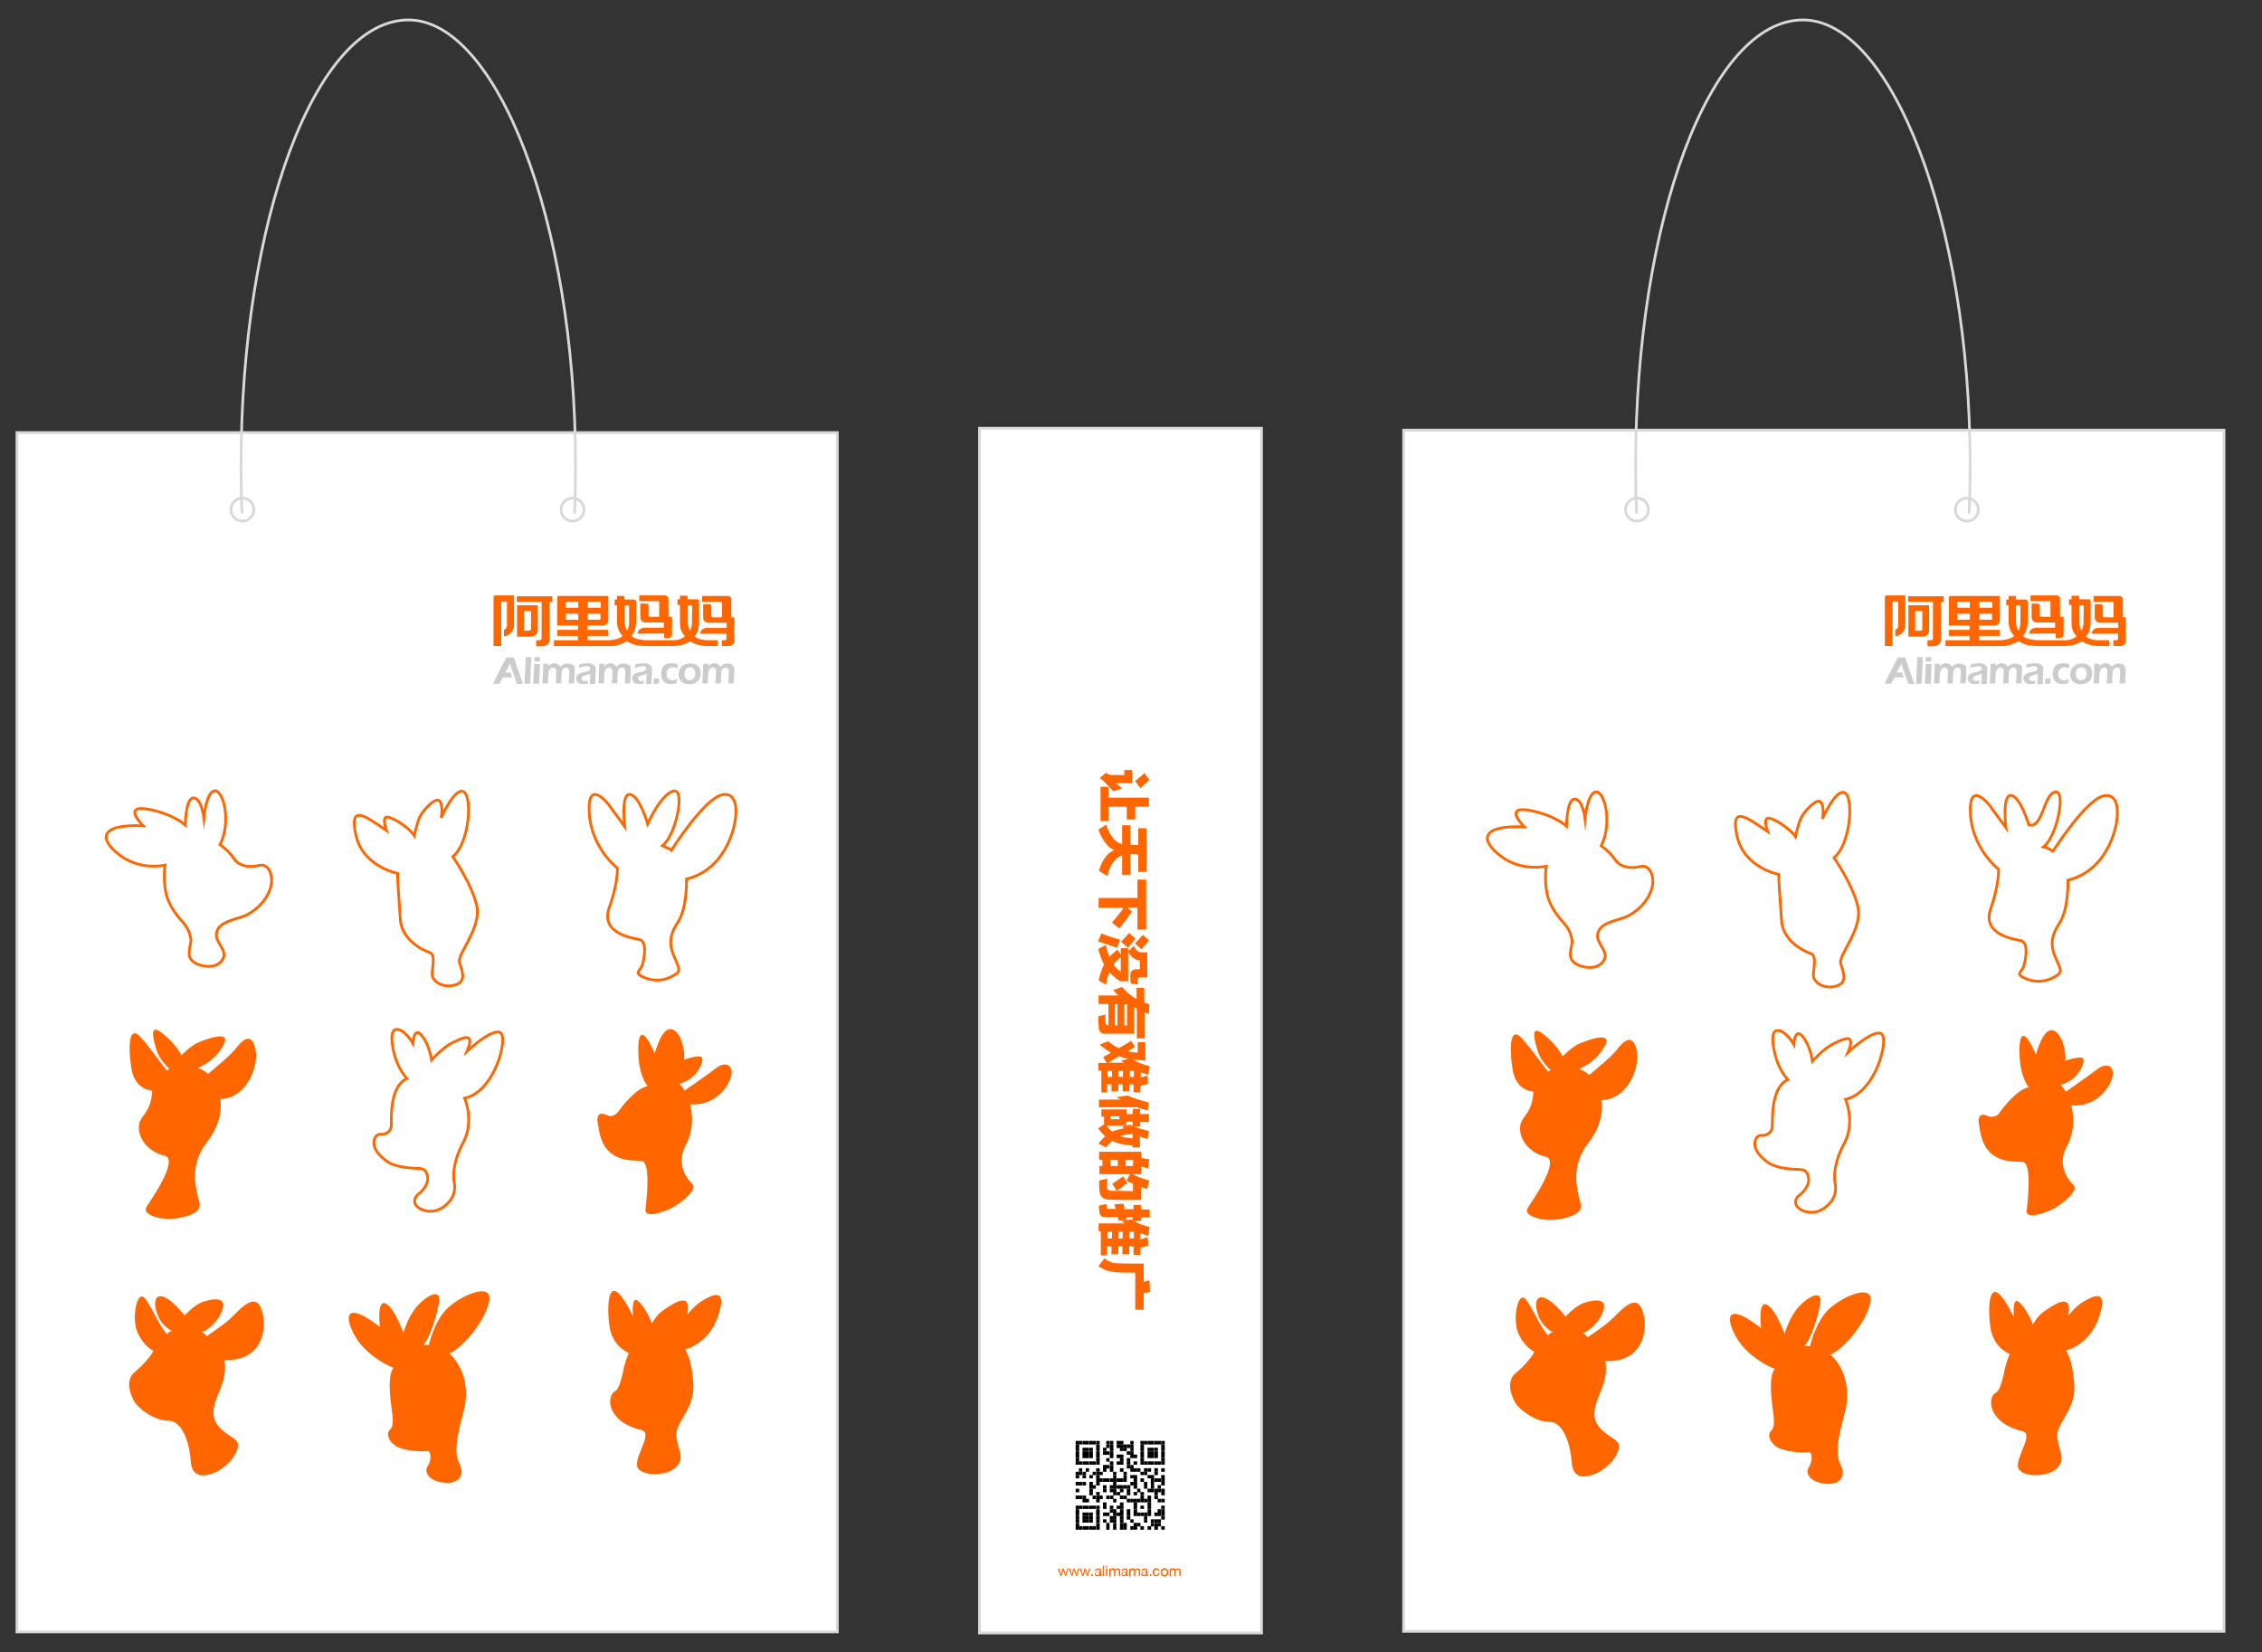 <?xml version="1.0" encoding="utf-8"?>
<!-- Generator: Adobe Illustrator 17.1.0, SVG Export Plug-In . SVG Version: 6.00 Build 0)  -->
<!DOCTYPE svg PUBLIC "-//W3C//DTD SVG 1.1//EN" "http://www.w3.org/Graphics/SVG/1.1/DTD/svg11.dtd">
<svg version="1.1" id="图层_1" xmlns="http://www.w3.org/2000/svg" xmlns:xlink="http://www.w3.org/1999/xlink" x="0px" y="0px"
	 viewBox="0 0 827.7 604.7" style="enable-background:new 0 0 827.7 604.7;" xml:space="preserve">
<rect x="0" y="0" width="827.7" height="604.7" fill="#333333" stroke="none"/>
<g>
	<defs>
		<rect id="SVGID_1_" x="513.5" y="157.7" width="300.2" height="438.9"/>
	</defs>
	<clipPath id="SVGID_2_">
		<use xlink:href="#SVGID_1_"  style="overflow:visible;"/>
	</clipPath>
	<rect x="513.5" y="142.1" style="clip-path:url(#SVGID_2_);fill:#FFFFFF;" width="300.2" height="454.5"/>
</g>
<rect x="358.4" y="156.7" style="fill:#FFFFFF;stroke:#D8D8D8;stroke-miterlimit:10;" width="103.2" height="440.9"/>
<g>
	<path style="fill:#FF6600;" d="M389.7,576.7l-0.6-2.2h0l-0.6,2.2h-0.5l-0.9-2.7h0.5l0.6,2.2h0l0.6-2.2h0.5l0.6,2.2h0l0.6-2.2h0.5
		l-0.9,2.7H389.7z"/>
	<path style="fill:#FF6600;" d="M393.7,576.7l-0.6-2.2h0l-0.6,2.2h-0.5l-0.9-2.7h0.5l0.6,2.2h0l0.6-2.2h0.5l0.6,2.2h0l0.6-2.2h0.5
		l-0.9,2.7H393.7z"/>
	<path style="fill:#FF6600;" d="M397.7,576.7l-0.6-2.2h0l-0.6,2.2h-0.5l-0.9-2.7h0.5l0.6,2.2h0l0.6-2.2h0.5l0.6,2.2h0l0.6-2.2h0.5
		l-0.9,2.7H397.7z"/>
	<path style="fill:#FF6600;" d="M399.9,576.1v0.6h-0.6v-0.6H399.9z"/>
	<path style="fill:#FF6600;" d="M402.8,576.8c-0.1,0-0.2,0-0.3-0.1c-0.1-0.1-0.1-0.2-0.1-0.3c-0.1,0.1-0.3,0.3-0.4,0.3
		c-0.2,0.1-0.3,0.1-0.5,0.1c-0.1,0-0.2,0-0.3,0s-0.2-0.1-0.3-0.1c-0.1-0.1-0.1-0.1-0.2-0.2c0-0.1-0.1-0.2-0.1-0.4
		c0-0.2,0-0.3,0.1-0.4c0.1-0.1,0.1-0.2,0.2-0.2c0.1-0.1,0.2-0.1,0.3-0.1c0.1,0,0.2-0.1,0.3-0.1c0.1,0,0.2,0,0.4-0.1
		c0.1,0,0.2,0,0.3-0.1c0.1,0,0.2-0.1,0.2-0.1c0,0,0.1-0.1,0.1-0.2c0-0.1,0-0.2-0.1-0.2c0-0.1-0.1-0.1-0.1-0.1
		c-0.1,0-0.1-0.1-0.2-0.1s-0.1,0-0.2,0c-0.2,0-0.3,0-0.5,0.1s-0.2,0.2-0.2,0.4h-0.5c0-0.2,0-0.3,0.1-0.4c0.1-0.1,0.1-0.2,0.3-0.3
		c0.1-0.1,0.2-0.1,0.4-0.2c0.1,0,0.3,0,0.4,0c0.1,0,0.2,0,0.4,0c0.1,0,0.2,0.1,0.3,0.1s0.2,0.1,0.2,0.2c0.1,0.1,0.1,0.2,0.1,0.4v1.4
		c0,0.1,0,0.2,0,0.2c0,0,0.1,0.1,0.1,0.1c0,0,0.1,0,0.1,0v0.3C403,576.8,402.9,576.8,402.8,576.8z M402.1,575.4c-0.1,0-0.2,0-0.3,0
		s-0.2,0-0.3,0s-0.2,0-0.3,0.1s-0.1,0.1-0.2,0.2c-0.1,0.1-0.1,0.2-0.1,0.3c0,0.1,0,0.1,0,0.2c0,0.1,0.1,0.1,0.1,0.1
		c0,0,0.1,0.1,0.2,0.1c0.1,0,0.1,0,0.2,0c0.1,0,0.3,0,0.4-0.1s0.2-0.1,0.3-0.2c0.1-0.1,0.1-0.1,0.1-0.2c0-0.1,0-0.1,0-0.2v-0.5
		C402.3,575.4,402.2,575.4,402.1,575.4z"/>
	<path style="fill:#FF6600;" d="M404,573v3.8h-0.5V573H404z"/>
	<path style="fill:#FF6600;" d="M404.7,573.5V573h0.5v0.6H404.7z M405.2,574v2.7h-0.5V574H405.2z"/>
	<path style="fill:#FF6600;" d="M406.3,574v0.4h0c0.2-0.3,0.5-0.5,0.9-0.5c0.2,0,0.3,0,0.5,0.1s0.2,0.2,0.3,0.4
		c0.1-0.1,0.2-0.3,0.4-0.3c0.1-0.1,0.3-0.1,0.5-0.1c0.1,0,0.3,0,0.4,0c0.1,0,0.2,0.1,0.3,0.1s0.1,0.1,0.2,0.2s0.1,0.2,0.1,0.4v2
		h-0.5v-1.8c0-0.1,0-0.2,0-0.2c0-0.1,0-0.1-0.1-0.2c0-0.1-0.1-0.1-0.2-0.1c-0.1,0-0.2,0-0.3,0c-0.2,0-0.4,0.1-0.5,0.2
		c-0.1,0.1-0.2,0.3-0.2,0.5v1.7h-0.5v-1.8c0-0.1,0-0.2,0-0.2s0-0.1-0.1-0.2s-0.1-0.1-0.2-0.1s-0.1,0-0.3,0c-0.1,0-0.2,0-0.3,0.1
		c-0.1,0.1-0.2,0.1-0.2,0.2c-0.1,0.1-0.1,0.2-0.1,0.2c0,0.1,0,0.1,0,0.2v1.7h-0.5V574H406.3z"/>
	<path style="fill:#FF6600;" d="M412.5,576.8c-0.1,0-0.2,0-0.3-0.1c-0.1-0.1-0.1-0.2-0.1-0.3c-0.1,0.1-0.3,0.3-0.4,0.3
		c-0.2,0.1-0.3,0.1-0.5,0.1c-0.1,0-0.2,0-0.3,0s-0.2-0.1-0.3-0.1c-0.1-0.1-0.1-0.1-0.2-0.2c0-0.1-0.1-0.2-0.1-0.4
		c0-0.2,0-0.3,0.1-0.4c0.1-0.1,0.1-0.2,0.2-0.2c0.1-0.1,0.2-0.1,0.3-0.1c0.1,0,0.2-0.1,0.3-0.1c0.1,0,0.2,0,0.4-0.1
		c0.1,0,0.2,0,0.3-0.1c0.1,0,0.2-0.1,0.2-0.1c0,0,0.1-0.1,0.1-0.2c0-0.1,0-0.2-0.1-0.2c0-0.1-0.1-0.1-0.1-0.1
		c-0.1,0-0.1-0.1-0.2-0.1s-0.1,0-0.2,0c-0.2,0-0.3,0-0.5,0.1s-0.2,0.2-0.2,0.4h-0.5c0-0.2,0-0.3,0.1-0.4c0.1-0.1,0.1-0.2,0.3-0.3
		c0.1-0.1,0.2-0.1,0.4-0.2c0.1,0,0.3,0,0.4,0c0.1,0,0.2,0,0.4,0c0.1,0,0.2,0.1,0.3,0.1s0.2,0.1,0.2,0.2c0.1,0.1,0.1,0.2,0.1,0.4v1.4
		c0,0.1,0,0.2,0,0.2c0,0,0.1,0.1,0.1,0.1c0,0,0.1,0,0.1,0v0.3C412.7,576.8,412.6,576.8,412.5,576.8z M411.8,575.4
		c-0.1,0-0.2,0-0.3,0s-0.2,0-0.3,0s-0.2,0-0.3,0.1s-0.1,0.1-0.2,0.2c-0.1,0.1-0.1,0.2-0.1,0.3c0,0.1,0,0.1,0,0.2
		c0,0.1,0.1,0.1,0.1,0.1c0,0,0.1,0.1,0.2,0.1c0.1,0,0.1,0,0.2,0c0.1,0,0.3,0,0.4-0.1s0.2-0.1,0.3-0.2c0.1-0.1,0.1-0.1,0.1-0.2
		c0-0.1,0-0.1,0-0.2v-0.5C412,575.4,411.9,575.4,411.8,575.4z"/>
	<path style="fill:#FF6600;" d="M413.6,574v0.4h0c0.2-0.3,0.5-0.5,0.9-0.5c0.2,0,0.3,0,0.5,0.1s0.2,0.2,0.3,0.4
		c0.1-0.1,0.2-0.3,0.4-0.3c0.1-0.1,0.3-0.1,0.5-0.1c0.1,0,0.3,0,0.4,0c0.1,0,0.2,0.1,0.3,0.1s0.1,0.1,0.2,0.2s0.1,0.2,0.1,0.4v2
		h-0.5v-1.8c0-0.1,0-0.2,0-0.2c0-0.1,0-0.1-0.1-0.2c0-0.1-0.1-0.1-0.2-0.1c-0.1,0-0.2,0-0.3,0c-0.2,0-0.4,0.1-0.5,0.2
		c-0.1,0.1-0.2,0.3-0.2,0.5v1.7h-0.5v-1.8c0-0.1,0-0.2,0-0.2s0-0.1-0.1-0.2s-0.1-0.1-0.2-0.1s-0.1,0-0.3,0c-0.1,0-0.2,0-0.3,0.1
		c-0.1,0.1-0.2,0.1-0.2,0.2c-0.1,0.1-0.1,0.2-0.1,0.2c0,0.1,0,0.1,0,0.2v1.7h-0.5V574H413.6z"/>
	<path style="fill:#FF6600;" d="M419.8,576.8c-0.1,0-0.2,0-0.3-0.1c-0.1-0.1-0.1-0.2-0.1-0.3c-0.1,0.1-0.3,0.3-0.4,0.3
		c-0.2,0.1-0.3,0.1-0.5,0.1c-0.1,0-0.2,0-0.3,0s-0.2-0.1-0.3-0.1c-0.1-0.1-0.1-0.1-0.2-0.2c0-0.1-0.1-0.2-0.1-0.4
		c0-0.2,0-0.3,0.1-0.4c0.1-0.1,0.1-0.2,0.2-0.2c0.1-0.1,0.2-0.1,0.3-0.1c0.1,0,0.2-0.1,0.3-0.1c0.1,0,0.2,0,0.4-0.1
		c0.1,0,0.2,0,0.3-0.1c0.1,0,0.2-0.1,0.2-0.1c0,0,0.1-0.1,0.1-0.2c0-0.1,0-0.2-0.1-0.2c0-0.1-0.1-0.1-0.1-0.1
		c-0.1,0-0.1-0.1-0.2-0.1s-0.1,0-0.2,0c-0.2,0-0.3,0-0.5,0.1s-0.2,0.2-0.2,0.4h-0.5c0-0.2,0-0.3,0.1-0.4c0.1-0.1,0.1-0.2,0.3-0.3
		c0.1-0.1,0.2-0.1,0.4-0.2c0.1,0,0.3,0,0.4,0c0.1,0,0.2,0,0.4,0c0.1,0,0.2,0.1,0.3,0.1s0.2,0.1,0.2,0.2c0.1,0.1,0.1,0.2,0.1,0.4v1.4
		c0,0.1,0,0.2,0,0.2c0,0,0.1,0.1,0.1,0.1c0,0,0.1,0,0.1,0v0.3C420.1,576.8,420,576.8,419.8,576.8z M419.2,575.4c-0.1,0-0.2,0-0.3,0
		s-0.2,0-0.3,0s-0.2,0-0.3,0.1s-0.1,0.1-0.2,0.2c-0.1,0.1-0.1,0.2-0.1,0.3c0,0.1,0,0.1,0,0.2c0,0.1,0.1,0.1,0.1,0.1
		c0,0,0.1,0.1,0.2,0.1c0.1,0,0.1,0,0.2,0c0.1,0,0.3,0,0.4-0.1s0.2-0.1,0.3-0.2c0.1-0.1,0.1-0.1,0.1-0.2c0-0.1,0-0.1,0-0.2v-0.5
		C419.4,575.4,419.3,575.4,419.2,575.4z"/>
	<path style="fill:#FF6600;" d="M421.3,576.1v0.6h-0.6v-0.6H421.3z"/>
	<path style="fill:#FF6600;" d="M423.7,574.5c-0.1-0.1-0.3-0.1-0.5-0.1c-0.2,0-0.3,0-0.4,0.1c-0.1,0.1-0.2,0.1-0.3,0.2
		c-0.1,0.1-0.1,0.2-0.1,0.3s0,0.3,0,0.4c0,0.1,0,0.3,0,0.4c0,0.1,0.1,0.2,0.1,0.3s0.1,0.2,0.2,0.2c0.1,0.1,0.2,0.1,0.4,0.1
		c0.2,0,0.4-0.1,0.5-0.2c0.1-0.1,0.2-0.3,0.2-0.5h0.5c0,0.3-0.2,0.6-0.4,0.8s-0.5,0.3-0.8,0.3c-0.2,0-0.4,0-0.6-0.1
		c-0.2-0.1-0.3-0.2-0.4-0.3c-0.1-0.1-0.2-0.3-0.2-0.4s-0.1-0.4-0.1-0.6c0-0.2,0-0.4,0.1-0.6c0.1-0.2,0.1-0.3,0.2-0.5
		c0.1-0.1,0.2-0.2,0.4-0.3s0.4-0.1,0.6-0.1c0.2,0,0.3,0,0.4,0.1s0.3,0.1,0.4,0.2c0.1,0.1,0.2,0.2,0.3,0.3c0.1,0.1,0.1,0.3,0.1,0.4
		h-0.5C423.9,574.7,423.8,574.6,423.7,574.5z"/>
	<path style="fill:#FF6600;" d="M424.8,574.8c0.1-0.2,0.1-0.3,0.3-0.5c0.1-0.1,0.3-0.2,0.4-0.3s0.4-0.1,0.6-0.1c0.2,0,0.4,0,0.6,0.1
		s0.3,0.2,0.4,0.3c0.1,0.1,0.2,0.3,0.3,0.5c0.1,0.2,0.1,0.4,0.1,0.6s0,0.4-0.1,0.6c-0.1,0.2-0.1,0.3-0.3,0.5
		c-0.1,0.1-0.3,0.2-0.4,0.3c-0.2,0.1-0.4,0.1-0.6,0.1c-0.2,0-0.4,0-0.6-0.1c-0.2-0.1-0.3-0.2-0.4-0.3c-0.1-0.1-0.2-0.3-0.3-0.5
		s-0.1-0.4-0.1-0.6S424.8,575,424.8,574.8z M425.3,575.8c0,0.1,0.1,0.2,0.2,0.3c0.1,0.1,0.2,0.2,0.3,0.2c0.1,0,0.2,0.1,0.3,0.1
		c0.1,0,0.2,0,0.3-0.1c0.1,0,0.2-0.1,0.3-0.2c0.1-0.1,0.1-0.2,0.2-0.3c0-0.1,0.1-0.3,0.1-0.4s0-0.3-0.1-0.4c0-0.1-0.1-0.2-0.2-0.3
		c-0.1-0.1-0.2-0.2-0.3-0.2c-0.1,0-0.2-0.1-0.3-0.1c-0.1,0-0.2,0-0.3,0.1c-0.1,0-0.2,0.1-0.3,0.2c-0.1,0.1-0.1,0.2-0.2,0.3
		s-0.1,0.3-0.1,0.4S425.2,575.7,425.3,575.8z"/>
	<path style="fill:#FF6600;" d="M428.4,574v0.4h0c0.2-0.3,0.5-0.5,0.9-0.5c0.2,0,0.3,0,0.5,0.1s0.2,0.2,0.3,0.4
		c0.1-0.1,0.2-0.3,0.4-0.3c0.1-0.1,0.3-0.1,0.5-0.1c0.1,0,0.3,0,0.4,0c0.1,0,0.2,0.1,0.3,0.1s0.1,0.1,0.2,0.2s0.1,0.2,0.1,0.4v2
		h-0.5v-1.8c0-0.1,0-0.2,0-0.2c0-0.1,0-0.1-0.1-0.2c0-0.1-0.1-0.1-0.2-0.1c-0.1,0-0.2,0-0.3,0c-0.2,0-0.4,0.1-0.5,0.2
		c-0.1,0.1-0.2,0.3-0.2,0.5v1.7h-0.5v-1.8c0-0.1,0-0.2,0-0.2s0-0.1-0.1-0.2s-0.1-0.1-0.2-0.1s-0.1,0-0.3,0c-0.1,0-0.2,0-0.3,0.1
		c-0.1,0.1-0.2,0.1-0.2,0.2c-0.1,0.1-0.1,0.2-0.1,0.2c0,0.1,0,0.1,0,0.2v1.7h-0.5V574H428.4z"/>
</g>
<g>
	<path style="fill:#FF6600;" d="M410.6,288.6c-1,0.3-2.1,0.6-3.3,0.9c-1.1-1.2-2.1-2.3-3.2-3.4c-0.8-0.7-1.4-1.2-1.7-1.4l2.3-1.9
		c0.6,0.5,1.3,0.8,2.1,0.8h4.6v-1.8h2.9v4.8h-5.9c0.2,0.2,0.5,0.5,1,0.9C410,288,410.3,288.3,410.6,288.6z M420.4,291.9v3.3h-5v4.7
		h-3.1v-4.7h-6.7v5.3h-2.9v-12.6h2.9v4H420.4z M420.6,285.4c-1.3,1.2-2.5,2.2-3.3,3l-2-2.6c0.1-0.1,0.3-0.2,0.5-0.3
		c1.2-1,2.2-1.9,3-2.6L420.6,285.4z"/>
	<path style="fill:#FF6600;" d="M413.6,302v7.1c0.8,0.1,1.8,0.1,2.9,0.1v-6.1h3v16h-3v-6.4c-0.4,0-0.9,0-1.5-0.1c-0.6,0-1.1,0-1.4,0
		v7.5h-3V313c-2.7,1-4.5,3.6-5.4,7.6c-1-0.7-2.1-1.3-3.1-1.9c1.2-4,3.1-6.6,5.6-7.6c-2.3-1-4.3-3.5-5.8-7.5c1.1-0.7,2.1-1.3,2.8-1.9
		c1.5,4.3,3.5,6.7,5.9,7.2V302H413.6z"/>
	<path style="fill:#FF6600;" d="M419.4,321.7v18.5h-3.2v-8.1h-3.7l1.7,1.5c-1.6,2.2-3.1,4.3-4.6,6.2l-2.7-2.2c1.7-2,3.2-3.8,4.3-5.4
		h-9.2v-3.6h14.2v-6.7H419.4z"/>
	<path style="fill:#FF6600;" d="M409.9,343.9l-1.2,2.9c-0.7-0.2-1.8-0.6-3.3-1.1c-1.6-0.5-2.8-0.9-3.6-1.2l1.2-2.9
		C405.8,342.7,408.1,343.4,409.9,343.9z M412.8,359.1h-2.9c-1.6-1.1-2.9-2.2-4-3.3c-0.5,1.2-0.9,2.8-1.2,4.6c-0.4-0.3-1-0.6-2-1.2
		c-0.3-0.2-0.5-0.3-0.7-0.4c0.6-2.4,1.2-4.4,2-5.8c-0.9-1.7-1.6-3.6-2.1-5.7c0.3-0.2,0.6-0.4,1.1-0.6c0.7-0.4,1.2-0.7,1.6-0.9
		c0.4,1.8,0.9,3.2,1.3,4.3c0.9-0.8,1.9-1.7,3-2.6l1.2,1.9V347h2.7V359.1z M410.1,350.3c-1.1,0.9-2,1.8-2.7,2.7
		c0.7,0.9,1.6,1.8,2.7,2.6V350.3z M415.5,343.5c-0.5,0.6-1.2,1.5-2.2,2.6c-0.3,0.3-0.5,0.5-0.6,0.7l-2.5-2.2c0.8-0.8,1.8-1.8,3-3.2
		L415.5,343.5z M416.3,358.7v1.6c-0.9-0.2-1.8-0.3-2.6-0.5c0-0.2,0-0.5,0-1c-0.1-0.6-0.1-1.1-0.1-1.6c-0.1-1.7,0.7-2.5,2.3-2.5h1.2
		v-3.3c-1.8,0-3.2-1.1-4.3-3.2c0.7-0.7,1.4-1.4,2.1-2.1c0.8,1.8,1.9,2.6,3.3,2.4h1.6v9.2h-2.8C416.5,357.7,416.3,358,416.3,358.7z
		 M420.4,344.1c-0.9,1.2-1.8,2.3-2.7,3.3l-2.4-2.2c1-0.9,1.9-2,2.9-3.1L420.4,344.1z"/>
	<path style="fill:#FF6600;" d="M402,367.5v-3.2h7.2c-0.4-0.3-0.8-0.8-1.4-1.5c-0.2-0.3-0.4-0.4-0.5-0.5c0.7-0.2,1.8-0.6,3.3-1.1
		c1.8,2,3.5,3.5,5.3,4.4v-4.1h2.8v5.4c0.3,0.1,0.6,0.2,1.2,0.4c0.3,0.1,0.5,0.2,0.7,0.2l-0.2,3.6c-0.5-0.2-1.1-0.4-1.6-0.6v9.5h-2.8
		v-10.8c-0.2-0.1-0.5-0.3-0.8-0.5l-0.2-0.1v9.7h-10.2c-1.9,0.2-2.8-0.8-2.8-2.9c-0.1-0.9-0.1-2.1-0.1-3.5c1-0.2,1.9-0.4,2.6-0.7
		c0,0.9,0,1.8,0,2.6c-0.1,0.9,0.3,1.4,1.1,1.4v-7.8H402z M409,367.5H408v7.8h0.9V367.5z M412.4,367.5h-1v7.8h1V367.5z"/>
	<path style="fill:#FF6600;" d="M420.1,396.6c-0.3,0.1-0.7,0.2-1.4,0.4c-0.6,0.2-1.1,0.3-1.4,0.4v2.3h-2.5v-2.9h-1.5v2.6h-2.5v-2.6
		h-1.6v2.6h-2.5v-2.6h-1.6v3H403v-8h-1.1V389h3.1l-1.3-2.1c0.3-0.3,0.8-0.6,1.6-1c0.6-0.3,1-0.5,1.2-0.7c-1.3-0.7-2.7-1.7-4.1-2.9
		c0.5-0.2,1.1-0.5,1.9-0.8c0.6-0.2,1-0.4,1.2-0.5c1.2,1.1,2.5,1.9,3.9,2.6c0.4-0.3,1-0.6,1.9-1.1c1.1-0.7,2-1.2,2.6-1.6l1.4,2.2
		c-0.9,0.6-1.8,1.1-2.6,1.6c1.1,0.3,2.3,0.5,3.6,0.5v-3.8h2.8v6.7c-1.7-0.1-3.3-0.2-4.7-0.5c1.8,1.1,3.9,2,6.3,2.6l-0.5,3.1
		c-1-0.3-1.9-0.6-2.8-0.9v1.9c0.8-0.2,1.6-0.4,2.5-0.7L420.1,396.6z M406.9,391.9h-1.6v2.2h1.6V391.9z M410.2,388.1
		c1-0.2,1.9-0.4,2.6-0.7c-1.1-0.2-2.2-0.4-3.3-0.9c-0.6,0.3-1.3,0.8-2.3,1.4c-0.8,0.5-1.3,0.8-1.7,1h5.8
		C411,388.7,410.6,388.4,410.2,388.1z M410.9,391.9h-1.6v2.2h1.6V391.9z M414.9,391.9h-1.5v2.2h1.5V391.9z"/>
	<path style="fill:#FF6600;" d="M420.4,413.9l-0.5,2.9c-0.9-0.2-1.9-0.5-2.8-0.9v4h-2.7v-0.7c-3.2-0.2-5.7-0.8-7.5-1.7
		c-0.7,0.7-1.5,1.5-2.2,2.4c-1-0.5-1.9-1-2.7-1.4c0.8-1.1,1.6-2,2.4-2.6c-0.9-0.9-1.8-1.9-2.6-3c0.8-0.5,1.5-0.9,2.2-1.4v-2.9H403
		v-2.6h9.2v1.7h2.3v-1.9h2.7v1.9h3.2v2.9h-3.2v1.6h-2.5C416.3,412.8,418.3,413.4,420.4,413.9z M402.1,405v-2.6h8
		c-0.6-0.3-1.1-0.6-1.6-0.9c1.4-0.2,2.8-0.4,4.1-0.6c1.9,0.9,4.5,1.7,7.8,2.6l-0.5,2.9c-1.3-0.4-2.6-0.8-3.9-1.2H402.1z M407,414.1
		c1.2-0.5,2.7-0.9,4.3-1.2c-0.1-0.1-0.2-0.1-0.3-0.2c-0.2-0.2-0.3-0.3-0.4-0.3c0.2-0.1,0.4-0.1,0.7-0.2c0.3-0.1,0.4-0.2,0.5-0.2
		h-6.9C405.6,412.9,406.3,413.6,407,414.1z M409.6,408.5h-3.3v1.1h3.3V408.5z M414.5,415c-1.9,0.1-3.4,0.3-4.7,0.8
		c1.2,0.4,2.8,0.6,4.7,0.8V415z M413.5,411.6c0.3,0.2,0.6,0.3,0.9,0.4v-1.5h-2.3v1.5C412.6,411.8,413.1,411.7,413.5,411.6z"/>
	<path style="fill:#FF6600;" d="M406.1,439c-2.5,0-3.7-1.1-3.8-3.4c-0.1-0.9-0.1-2.1-0.1-3.6c0.2-0.1,0.5-0.1,0.9-0.2
		c0.6-0.1,1.3-0.3,2.1-0.5c-0.1,0.6-0.1,1.6-0.1,2.8c-0.1,1.1,0.4,1.7,1.6,1.7c0.5,0,1.6,0,3.3,0c2.2,0.1,3.7,0.1,4.6,0.1v-2.7
		c-0.8-0.3-1.6-0.7-2.4-1.1c0.4-0.8,0.9-1.6,1.3-2.4h-11.2v-3h1.1v-2.2h-1.2v-3h15.4v2.2c1,0.3,2,0.4,2.9,0.5l-0.4,3.4
		c-0.2-0.1-0.4-0.1-0.6-0.2c-0.6-0.1-1.2-0.3-1.9-0.5v2.8h-3.3c2.2,1,4.3,1.8,6.2,2.3l-0.7,3.1c-0.3-0.1-0.6-0.2-1.1-0.3
		c-0.5-0.2-0.9-0.3-1.2-0.4v4.7C411.9,439.2,408,439.1,406.1,439z M409,424.5h-2.7v2.2h2.7V424.5z M412.5,432.9
		c-0.6,0.5-1.4,1.1-2.6,2c-0.5,0.4-0.9,0.6-1.2,0.9l-1.7-2.6c1.7-1.1,3-2,4-2.7L412.5,432.9z M414.6,424.5h-2.7v2.2h2.7V424.5z"/>
	<path style="fill:#FF6600;" d="M402,450.7v-3h9.5c-0.3-0.2-0.6-0.5-1-0.8c0.2,0,0.5,0,0.8-0.1c0.4-0.1,0.6-0.1,0.8-0.2
		c-1.1,0-2,0-2.7,0c-0.2-0.4-0.3-0.8-0.3-1.2h-4.5c-1.5,0.1-2.3-0.6-2.3-2c-0.1-0.7-0.2-1.4-0.2-2.2c0.1,0,0.2,0,0.4-0.1
		c0.7-0.1,1.5-0.3,2.4-0.5v1.2c0,0.5,0.3,0.7,0.8,0.6h2.6c-0.2-0.5-0.3-1.1-0.5-1.7l3.3-0.2c0,0.1,0,0.2,0.1,0.4
		c0.1,0.4,0.2,0.9,0.3,1.6h3.3V441h2.8v1.6h3.1v2.9h-3.1v1.3H415c1.3,0.9,3.2,1.6,5.6,2.2l-0.4,3.3c-0.3-0.1-0.8-0.3-1.4-0.5
		c-0.7-0.3-1.2-0.4-1.5-0.5v2.3c0.8-0.3,1.7-0.5,2.6-0.9l0.3,3.1c-0.2,0.1-0.4,0.1-0.7,0.2c-0.5,0.2-1.2,0.4-2.2,0.6v2.6h-2.5v-3.1
		h-1.6v2.9h-2.5v-2.9h-1.5v2.9h-2.5v-2.9h-1.6v3.3h-2.3v-8.8H402z M406.9,450.7h-1.6v2.5h1.6V450.7z M410.8,450.7h-1.5v2.5h1.5
		V450.7z M412,445.5c0.1,0.3,0.2,0.7,0.2,1.1c0.6-0.1,1.2-0.2,1.8-0.4c0.2,0.2,0.3,0.3,0.5,0.3v-1H412z M414.9,450.7h-1.6v2.5h1.6
		V450.7z"/>
	<path style="fill:#FF6600;" d="M411.7,465.7c-2.5,0-4.4-0.2-5.7-0.5c-1.2-0.3-2.6-0.9-4.1-1.8c0.7-0.9,1.4-1.9,2.2-2.9
		c1.1,0.8,2.1,1.3,3.1,1.6c0.9,0.2,2.5,0.3,4.6,0.3h6.7v6.7c0.4-0.1,1-0.3,1.8-0.5c0.2-0.1,0.3-0.1,0.3-0.1l0.2,4.2
		c-0.2,0.1-0.6,0.2-1.1,0.3c-0.6,0.1-1,0.2-1.2,0.2v6.1h-3.1v-13.6H411.7z"/>
</g>
<rect x="513.6" y="157.4" style="fill:none;stroke:#D8D8D8;stroke-miterlimit:10;" width="300.2" height="439.6"/>
<g>
	<defs>
		<rect id="SVGID_3_" x="6.2" y="158.3" width="300.2" height="438.9"/>
	</defs>
	<clipPath id="SVGID_4_">
		<use xlink:href="#SVGID_3_"  style="overflow:visible;"/>
	</clipPath>
	<rect x="6.2" y="142.8" style="clip-path:url(#SVGID_4_);fill:#FFFFFF;" width="300.2" height="454.5"/>
</g>
<g>
	<g id="形状_2_copy_3_副本_4_49_">
		<g>
			<path style="fill-rule:evenodd;clip-rule:evenodd;fill:#CCCCCC;" d="M185.3,240.5c-1.7,3.3-3.2,6.2-4.9,9.7h2.4
				c0.4-0.8,0.7-1.3,1.2-2.3c1.2,0,2.2,0,3.4,0c-0.3-0.7-0.4-1.3-0.6-1.8h-1.9c0.6-1.1,0.9-1.7,1.7-3.2c0.9,2.5,1.8,5.1,2.6,7.4h2.2
				c-1.2-3.4-2.3-6.3-3.4-9.7H185.3z M191.9,250.2h2.1l0.4-9.7l-2,0L191.9,250.2z M195.1,250.2h2.2l0.3-7.2h-2.1L195.1,250.2z
				 M195.6,240.5l-0.1,1.6c0,0,1.6,0,2,0l0.1-1.6C195.8,240.5,195.8,240.5,195.6,240.5z M208.8,243c-0.4-0.1-0.8-0.2-1.2-0.2
				c-0.2,0-0.5,0-0.7,0.1c-0.2,0-0.4,0.1-0.6,0.2c-0.2,0.1-0.3,0.2-0.5,0.3c-0.1,0.1-0.3,0.2-0.4,0.3c-0.1,0.1-0.2,0.3-0.3,0.4
				c-0.1-0.2-0.2-0.4-0.3-0.5c-0.1-0.1-0.2-0.2-0.3-0.3c-0.1-0.1-0.3-0.2-0.4-0.3c-0.2-0.1-0.3-0.1-0.5-0.2c-0.2,0-0.4-0.1-0.6-0.1
				c-0.3,0-0.6,0-0.8,0.1c-0.3,0.1-0.5,0.2-0.7,0.3c-0.2,0.1-0.4,0.2-0.5,0.4c-0.1,0.1-0.3,0.3-0.4,0.5l0.1-1.1h-1.9l-0.3,7.2
				c0,0,1.6,0,2,0c0-0.6,0-1.5,0.1-2.5c0.1-1.1,0.1-1.8,0.3-2.1c0.1-0.4,0.3-0.7,0.6-0.9c0.3-0.2,0.5-0.3,0.9-0.3
				c0.2,0,0.3,0,0.5,0.1c0.1,0.1,0.3,0.2,0.4,0.3c0.1,0.1,0.2,0.3,0.2,0.4c0,0.1,0.1,0.3,0.1,0.5c0,0.4,0,1.2-0.1,2.3
				c-0.1,1.1-0.1,1.9-0.1,2.2c0.4,0,1.6,0,2,0l0-2c0-0.7,0.1-1.3,0.1-1.7c0-0.4,0.1-0.8,0.2-1c0.1-0.2,0.2-0.5,0.3-0.6
				c0.1-0.2,0.3-0.3,0.5-0.4c0.2-0.1,0.4-0.1,0.6-0.1c0.2,0,0.4,0,0.6,0.1c0.2,0.1,0.3,0.2,0.4,0.4c0.1,0.2,0.2,0.4,0.2,0.8
				c0,0.3,0,0.6,0,1l-0.1,1.6c0,0.7-0.1,1.3-0.1,1.9c0.4,0,1.7,0,2,0c0-0.5,0-1.3,0.1-2.3c0-1,0.1-1.7,0.1-2.2c0-0.4,0-0.8,0-1
				c0-0.4-0.1-0.8-0.3-1.1C209.5,243.3,209.2,243.1,208.8,243z M216.5,242.9c-0.4-0.1-0.9-0.2-1.4-0.2c-0.5,0-0.9,0-1.4,0.1
				c-0.5,0.1-1.7,0.3-1.7,0.3l-0.2,1.3c0,0,2-0.6,2.9-0.6c0.2,0,0.4,0,0.6,0.1c0.2,0,0.3,0.1,0.5,0.3c0.1,0.1,0.2,0.3,0.2,0.5
				c0,0.1,0,0.2-0.1,0.3c0,0.1-0.1,0.2-0.2,0.3c-0.1,0.1-0.2,0.2-0.3,0.2c-0.1,0.1-0.3,0.1-0.5,0.2c-0.2,0.1-0.4,0.1-0.6,0.1
				c-0.7,0.1-1.2,0.3-1.6,0.4c-0.4,0.1-0.7,0.3-1,0.4c-0.2,0.2-0.4,0.3-0.5,0.5c-0.1,0.2-0.2,0.3-0.3,0.5c-0.1,0.2-0.1,0.4-0.1,0.6
				c0,0.4,0.1,0.7,0.3,1.1c0.2,0.4,0.5,0.6,0.9,0.8c0.4,0.2,0.9,0.2,1.5,0.2c0.2,0,0.4,0,0.6,0c0.2,0,0.5,0,0.8-0.1
				c0.1-0.5,0.2-0.9,0.3-1.2c-0.3,0.1-0.5,0.2-0.7,0.2c-0.2,0-0.3,0-0.5,0c-0.2,0-0.4,0-0.6-0.1c-0.2-0.1-0.3-0.2-0.4-0.3
				c-0.1-0.1-0.2-0.3-0.2-0.5c0-0.1,0-0.2,0.1-0.3c0-0.1,0.1-0.2,0.2-0.3c0.1-0.1,0.2-0.2,0.4-0.3c0.1-0.1,0.3-0.1,0.5-0.2
				c0.2-0.1,0.4-0.1,0.7-0.2c0.3-0.1,0.5-0.1,0.6-0.2c0.1,0,0.2-0.1,0.3-0.1c0.1,0,0.2-0.1,0.4-0.2l-0.2,3.8h2c0,0,0.1-2.3,0.1-3.4
				c0.1-1.1,0.1-1.8,0.1-2.1c0-0.5-0.1-0.9-0.4-1.1C217.3,243.3,217,243.1,216.5,242.9z M229.3,243c-0.4-0.1-0.8-0.2-1.2-0.2
				c-0.2,0-0.5,0-0.7,0.1c-0.2,0-0.4,0.1-0.6,0.2c-0.2,0.1-0.3,0.2-0.5,0.3c-0.1,0.1-0.3,0.2-0.4,0.3c-0.1,0.1-0.2,0.3-0.3,0.4
				c-0.1-0.2-0.2-0.4-0.3-0.5c-0.1-0.1-0.2-0.2-0.3-0.3c-0.1-0.1-0.3-0.2-0.4-0.3c-0.2-0.1-0.3-0.1-0.5-0.2c-0.2,0-0.4-0.1-0.6-0.1
				c-0.3,0-0.6,0-0.8,0.1c-0.3,0.1-0.5,0.2-0.7,0.3c-0.2,0.1-0.4,0.2-0.5,0.4c-0.1,0.1-0.3,0.3-0.4,0.5l0.1-1.1h-1.9l-0.3,7.2h2
				c0,0,0-1.5,0.1-2.5c0.1-1.1,0.1-1.8,0.3-2.1c0.1-0.4,0.3-0.7,0.6-0.9c0.3-0.2,0.5-0.3,0.9-0.3c0.2,0,0.3,0,0.5,0.1
				c0.1,0.1,0.3,0.2,0.4,0.3c0.1,0.1,0.2,0.3,0.2,0.4c0,0.1,0.1,0.3,0.1,0.5c0,0.4,0,1.2-0.1,2.3c-0.1,1.1-0.1,1.9-0.1,2.2
				c0.4,0,1.6,0,2,0l0-2c0-0.7,0.1-1.3,0.1-1.7c0-0.4,0.1-0.8,0.2-1c0.1-0.2,0.2-0.5,0.3-0.6c0.2-0.2,0.3-0.3,0.5-0.4
				c0.2-0.1,0.4-0.1,0.6-0.1c0.2,0,0.4,0,0.6,0.1c0.2,0.1,0.3,0.2,0.4,0.4c0.1,0.2,0.2,0.4,0.2,0.8c0,0.3,0,0.6,0,1l-0.1,1.6
				c0,0.7-0.1,1.3-0.1,1.9c0.4,0,1.7,0,2,0c0-0.5,0-1.3,0.1-2.3c0-1,0.1-1.7,0.1-2.2c0-0.4,0-0.8,0-1c0-0.4-0.1-0.8-0.3-1.1
				C229.9,243.3,229.6,243.1,229.3,243z M237,242.9c-0.4-0.1-0.9-0.2-1.4-0.2c-0.5,0-0.9,0-1.4,0.1c-0.5,0.1-1.7,0.3-1.7,0.3
				l-0.2,1.3c0,0,2-0.6,2.9-0.6c0.2,0,0.4,0,0.6,0.1c0.2,0,0.4,0.1,0.5,0.3c0.1,0.1,0.2,0.3,0.2,0.5c0,0.1,0,0.2-0.1,0.3
				c0,0.1-0.1,0.2-0.2,0.3c-0.1,0.1-0.2,0.2-0.3,0.2c-0.1,0.1-0.3,0.1-0.5,0.2c-0.2,0.1-0.4,0.1-0.6,0.1c-0.7,0.1-1.2,0.3-1.6,0.4
				c-0.4,0.1-0.7,0.3-1,0.4c-0.2,0.2-0.4,0.3-0.5,0.5c-0.1,0.2-0.2,0.3-0.3,0.5c-0.1,0.2-0.1,0.4-0.1,0.6c0,0.4,0.1,0.7,0.3,1.1
				c0.2,0.4,0.5,0.6,0.9,0.8c0.4,0.2,0.9,0.2,1.5,0.2c0.2,0,0.4,0,0.6,0c0.2,0,0.5,0,0.8-0.1c0.1-0.5,0.2-0.9,0.4-1.2
				c-0.3,0.1-0.5,0.2-0.7,0.2c-0.2,0-0.3,0-0.5,0c-0.2,0-0.4,0-0.6-0.1c-0.2-0.1-0.3-0.2-0.4-0.3c-0.1-0.1-0.2-0.3-0.2-0.5
				c0-0.1,0-0.2,0.1-0.3c0-0.1,0.1-0.2,0.2-0.3c0.1-0.1,0.2-0.2,0.4-0.3c0.1-0.1,0.3-0.1,0.5-0.2c0.2-0.1,0.4-0.1,0.7-0.2
				c0.3-0.1,0.5-0.1,0.6-0.2c0.1,0,0.2-0.1,0.3-0.1c0.1,0,0.2-0.1,0.4-0.2l-0.2,3.8h2c0,0,0.1-2.3,0.1-3.4c0.1-1.1,0.1-1.8,0.1-2.1
				c0-0.5-0.1-0.9-0.4-1.1C237.7,243.3,237.4,243.1,237,242.9z M239.2,248.3c0,0.9-0.1,1.6-0.1,1.9c0.7,0,2,0,2,0s0.1-1.6,0.1-1.9
				C240.7,248.3,239.2,248.3,239.2,248.3z M244.5,244.9c0.2-0.2,0.5-0.4,0.7-0.5c0.3-0.1,0.6-0.2,0.9-0.2c0.5,0,1.1,0.1,1.9,0.4
				l-0.1-1.6c-0.4-0.1-0.8-0.2-1.2-0.2c-0.3,0-0.6-0.1-1-0.1c-0.6,0-1.1,0.1-1.5,0.2c-0.5,0.1-0.9,0.4-1.2,0.7
				c-0.4,0.3-0.7,0.8-0.8,1.4c-0.2,0.5-0.3,1.1-0.3,1.7c0,0.5,0.1,0.9,0.2,1.3c0.1,0.4,0.3,0.8,0.5,1.1c0.2,0.3,0.5,0.5,0.8,0.7
				c0.3,0.2,0.6,0.3,1,0.4c0.4,0.1,0.7,0.1,1.1,0.1c0.7,0,1.3-0.1,2-0.2c0.1-0.4,0.1-0.7,0.2-0.9c0-0.2,0.1-0.5,0.1-0.7
				c-0.3,0.1-0.7,0.2-1,0.3c-0.3,0.1-0.6,0.1-0.8,0.1c-0.4,0-0.8-0.1-1.2-0.3c-0.3-0.2-0.6-0.4-0.7-0.8c-0.1-0.3-0.2-0.7-0.2-1.2
				c0-0.3,0-0.6,0.1-0.9C244.2,245.4,244.3,245.1,244.5,244.9z M255.4,243.7c-0.4-0.3-0.8-0.6-1.3-0.7c-0.5-0.2-1-0.2-1.6-0.2
				c-0.6,0-1.2,0.1-1.7,0.3c-0.6,0.2-1,0.5-1.4,0.9c-0.4,0.4-0.6,0.8-0.8,1.3c-0.2,0.5-0.3,1-0.3,1.5c0,0.5,0.1,1,0.3,1.5
				c0.2,0.5,0.5,0.9,0.8,1.2c0.4,0.3,0.8,0.6,1.3,0.7c0.5,0.2,1,0.2,1.6,0.2c0.6,0,1.2-0.1,1.7-0.3c0.5-0.2,1-0.5,1.3-0.8
				c0.4-0.4,0.6-0.8,0.8-1.3c0.2-0.5,0.3-1,0.3-1.6c0-0.5-0.1-1-0.3-1.5C256,244.4,255.8,244.1,255.4,243.7z M254.2,247.7
				c-0.2,0.4-0.4,0.7-0.7,0.9c-0.3,0.2-0.7,0.3-1.1,0.3c-0.4,0-0.8-0.1-1.1-0.3c-0.3-0.2-0.5-0.5-0.6-0.8c-0.1-0.3-0.2-0.7-0.2-1.1
				c0-0.5,0.1-0.9,0.2-1.3c0.2-0.4,0.4-0.7,0.7-0.9c0.3-0.2,0.7-0.3,1.1-0.3c0.4,0,0.8,0.1,1.1,0.3c0.3,0.2,0.5,0.5,0.6,0.8
				c0.1,0.3,0.2,0.7,0.2,1.1C254.4,246.9,254.4,247.3,254.2,247.7z M268.2,243.6c-0.2-0.3-0.5-0.5-0.9-0.6c-0.4-0.1-0.8-0.2-1.2-0.2
				c-0.2,0-0.5,0-0.7,0.1c-0.2,0-0.4,0.1-0.6,0.2c-0.2,0.1-0.3,0.2-0.5,0.3c-0.1,0.1-0.3,0.2-0.4,0.3c-0.1,0.1-0.2,0.3-0.3,0.4
				c-0.1-0.2-0.2-0.4-0.3-0.5c-0.1-0.1-0.2-0.2-0.3-0.3c-0.1-0.1-0.3-0.2-0.4-0.3c-0.2-0.1-0.3-0.1-0.5-0.2c-0.2,0-0.4-0.1-0.6-0.1
				c-0.3,0-0.6,0-0.8,0.1c-0.3,0.1-0.5,0.2-0.7,0.3c-0.2,0.1-0.4,0.2-0.5,0.4c-0.1,0.1-0.3,0.3-0.4,0.5l0.1-1.1c-0.3,0-1.5,0-1.9,0
				c0,0.8-0.3,6.4-0.3,7.2c0.4,0,1.6,0,2,0c0-0.6,0-1.5,0.1-2.5c0.1-1.1,0.1-1.8,0.3-2.1c0.1-0.4,0.3-0.7,0.6-0.9
				c0.3-0.2,0.5-0.3,0.9-0.3c0.2,0,0.3,0,0.5,0.1c0.1,0.1,0.3,0.2,0.4,0.3c0.1,0.1,0.2,0.3,0.2,0.4c0,0.1,0,0.3,0,0.5
				c0,0.4,0,1.2-0.1,2.3c-0.1,1.1-0.1,1.9-0.1,2.2c0.4,0,1.6,0,2,0l0-2c0-0.7,0.1-1.3,0.1-1.7c0-0.4,0.1-0.8,0.2-1
				c0.1-0.2,0.2-0.5,0.3-0.6c0.1-0.2,0.3-0.3,0.5-0.4c0.2-0.1,0.4-0.1,0.6-0.1c0.2,0,0.4,0,0.6,0.1c0.2,0.1,0.3,0.2,0.4,0.4
				c0.1,0.2,0.2,0.4,0.2,0.8c0,0.3,0,0.6,0,1l-0.1,1.6c0,0.7-0.1,1.3-0.1,1.9c0.4,0,1.7,0,2,0c0-0.5,0-1.3,0.1-2.3
				c0-1,0.1-1.7,0.1-2.2c0-0.4,0-0.8,0-1C268.5,244.3,268.4,243.9,268.2,243.6z"/>
		</g>
	</g>
	<g id="形状_2_copy_3_副本_5_49_">
		<g>
			<path style="fill-rule:evenodd;clip-rule:evenodd;fill:#FF6600;" d="M189.1,220.2c3,0,6,0,9.1,0c0,4.5,0,9.2,0,13.4
				c0,0.3-0.3,0.7-0.7,0.7c-0.5,0-0.7,0-1.3,0v2.2c0.7,0,1.3,0,2,0c1.7,0,2.9-0.9,2.9-2.3c0-3.5,0-10.4,0-13.9h1v-2.1h-13V220.2z
				 M235.4,229.8c-0.8,0-2.1,0.8-2.1,2.1c2.6,0,6.8-0.1,9.7-0.1c0,0.5,0,1.1,0,1.7c1,0,0.6,0,1.6,0c0.6,0,1.3-0.5,1.3-1.4
				c0-2.3,0-4.1,0-6.4c-0.4,0-0.9,0-1.3,0c0-1.8,0-5.4,0-6.7c0-0.5-0.5-1.1-1.2-1.1h-9.5v2.1h7.3c0,1.9,0,3.8,0,5.7
				c-1.7,0-2,0-3.5,0c-0.2,0-0.4-0.2-0.4-0.4c0-1,0-2.5,0-3.8c0-0.3-0.3-0.6-0.8-0.6h-2.2v5.1c0,1,0.9,1.8,1.8,1.8c0,0,3.7,0,6.8,0
				v1.9H235.4z M196.8,230.5c0-2.4,0-5.8,0-9h-7.6v11.5c2.2,0,5,0,5,0C196.1,232.9,196.8,231.8,196.8,230.5z M193.6,230.8
				c-0.5,0-1.1,0-1.9,0v-7.2c0.8,0,1.8,0,2.6,0c0,2.2,0,4.6,0,6.5C194.2,230.5,194,230.8,193.6,230.8z M180.6,218.6
				c0,4.1,0,9.5,0,17.8h2.8c0-5.2,0-10.9,0-16.3c0.7,0,1.4,0,2.1,0c0,3.1,0,5.9,0,8.8c0,1.2-1.1,1.6-1.1,1.6v2.3c2,0,3.7-2,3.7-3.9
				c0-3.3,0-7.6,0-11c-2.5,0-4.5,0-7,0C180.6,218.1,180.6,218.6,180.6,218.6z M267.6,225.9c0-1.8,0-5.4,0-6.7c0-0.5-0.5-1.1-1.2-1.1
				h-9.5v2.1c2.4,0,4.9,0,7.3,0v5.7c-1.7,0-2,0-3.5,0c-0.2,0-0.4-0.2-0.4-0.4c0-1,0-2.5,0-3.8c0-0.3-0.3-0.6-0.8-0.6
				c-0.6,0-1.5,0-2.2,0v5c0,1,0.9,1.8,1.8,1.8c0,0,3.7,0,6.8,0v1.9h-7.5c-0.8,0-2.2,0.7-2.2,2.1c2.6,0,6.8,0,9.6,0v1.9
				c0,0.3-0.3,0.5-0.6,0.5h-1.1c0,0.9,0,1.5,0,2.1h1.7c0.5,0,0.4,0,0.9,0c1.4,0,2-1,2-1.8c0-2.6,0-6.1,0-8.7
				C268.5,225.9,268,225.9,267.6,225.9z M254.1,232.9c1-1.1,1.6-2.4,1.7-5c0-2.7,0-5.4,0-8.1c0-0.2-0.3-0.5-0.6-0.5
				c-1.1,0-2.4,0-3.6,0v-1.3h-2.8c0,0.4,0,0.8,0,1.3c-0.3,0-0.7,0-0.9,0v2.1h0.9v6.5c0,2.5,0.8,3.8,1.9,5c-1.2,0.8-2.5,1.4-4.2,1.4
				c-0.2,0-0.5,0-0.7,0c-2.6,0-5.8,0-8.6,0c-2.6,0-5.2-0.5-6.1-1.6c0.9-1.2,1.4-2.2,1.7-4.7c0-2.5,0-4.7,0-7.9
				c0-0.4-0.4-0.7-0.7-0.7c-1.1,0-2.2,0-3.6,0v-1.3c-1.1,0-1.6,0-2.7,0v1.3c-0.3,0-0.5,0-0.9,0v2.1c0.4,0,0.6,0,0.9,0
				c0,2.2,0,4.5,0,6.5c0.2,2.5,1,3.4,2,4.8c-1.4,1-3.1,1.4-5.2,1.5c-2.4,0-4.6,0-7.6,0c0-0.5,0-1.3,0-1.6h7.6v-2.2h-7.6
				c0-0.5,0-1.1,0-1.6c2.2,0,5,0,5.7,0c0,0,1.8,0,1.9-2c0-2.1,0-5.9,0-8.8c-6,0-12.1,0-18.1,0c-0.3,0-0.6,0.3-0.6,0.5
				c0,0.4,0,7.1,0,10.3c2.5,0,5,0,7.6,0v1.6h-7.6c0,0.7,0,1.5,0,2.2h7.6c0,0.5,0,1.1,0,1.6h-8.8c0,0.6,0,1.4,0,2.1
				c6.6,0,14.9,0,21.3,0c1.7,0,3.9-0.9,5.5-1.8c2,1.5,4.1,1.8,7.7,1.8c1.1,0,2.3,0,3.6,0c1.9,0,3.5,0,5,0c3,0,4.9-0.6,6.8-1.7
				c1.7,1,3.3,1.6,6,1.7v0h4v-2.1h-4C256.8,234.1,255.3,233.9,254.1,232.9z M211.6,226.8H207v-2.2h4.6V226.8z M211.6,222.4H207v-2.2
				c1.6,0,3.1,0,4.6,0V222.4z M215.1,220.2h4.7v2.2h-4.7V220.2z M215.1,224.6c1.6,0,3.1,0,4.6,0c0,0.9,0,1.6,0,2.2h-4.7
				C215.1,226.2,215.1,225.3,215.1,224.6z M230.2,228c-0.1,1.5-0.3,1.8-0.7,2.8c-0.4-0.9-0.8-1.3-0.9-2.8c0-1.9,0-4.5,0-6.5h1.6V228
				z M253.2,228c-0.1,1.3-0.4,2-0.7,2.8c-0.4-0.7-0.8-1.5-0.8-2.8c0-2,0-4.5,0-6.5h1.6C253.2,223.5,253.2,225.9,253.2,228z"/>
		</g>
	</g>
</g>
<rect x="6.2" y="158.3" style="fill:none;stroke:#D8D8D8;stroke-miterlimit:10;" width="300.2" height="438.9"/>
<g>
	<g id="形状_2_copy_3_副本_4_47_">
		<g>
			<path style="fill-rule:evenodd;clip-rule:evenodd;fill:#CCCCCC;" d="M694.5,240.5c-1.7,3.3-3.2,6.2-4.9,9.7h2.4
				c0.4-0.8,0.7-1.3,1.2-2.3c1.2,0,2.2,0,3.4,0c-0.3-0.7-0.4-1.3-0.6-1.8H694c0.6-1.1,0.9-1.7,1.7-3.2c0.9,2.5,1.8,5.1,2.6,7.4h2.2
				c-1.2-3.4-2.3-6.3-3.4-9.7H694.5z M701.1,250.2h2.1l0.4-9.7l-2,0L701.1,250.2z M704.3,250.2h2.2l0.3-7.2h-2.1L704.3,250.2z
				 M704.7,240.5l-0.1,1.6c0,0,1.6,0,2,0l0.1-1.6C705,240.5,704.9,240.5,704.7,240.5z M718,243c-0.4-0.1-0.8-0.2-1.2-0.2
				c-0.2,0-0.5,0-0.7,0.1c-0.2,0-0.4,0.1-0.6,0.2c-0.2,0.1-0.3,0.2-0.5,0.3c-0.1,0.1-0.3,0.2-0.4,0.3c-0.1,0.1-0.2,0.3-0.3,0.4
				c-0.1-0.2-0.2-0.4-0.3-0.5c-0.1-0.1-0.2-0.2-0.3-0.3c-0.1-0.1-0.3-0.2-0.4-0.3c-0.2-0.1-0.3-0.1-0.5-0.2c-0.2,0-0.4-0.1-0.6-0.1
				c-0.3,0-0.6,0-0.8,0.1c-0.3,0.1-0.5,0.2-0.7,0.3c-0.2,0.1-0.4,0.2-0.5,0.4c-0.1,0.1-0.3,0.3-0.4,0.5l0.1-1.1h-1.9l-0.3,7.2
				c0,0,1.6,0,2,0c0-0.6,0-1.5,0.1-2.5c0.1-1.1,0.1-1.8,0.3-2.1c0.1-0.4,0.3-0.7,0.6-0.9c0.3-0.2,0.5-0.3,0.9-0.3
				c0.2,0,0.3,0,0.5,0.1c0.1,0.1,0.3,0.2,0.4,0.3c0.1,0.1,0.2,0.3,0.2,0.4c0,0.1,0.1,0.3,0.1,0.5c0,0.4,0,1.2-0.1,2.3
				c-0.1,1.1-0.1,1.9-0.1,2.2c0.4,0,1.6,0,2,0l0-2c0-0.7,0.1-1.3,0.1-1.7c0-0.4,0.1-0.8,0.2-1c0.1-0.2,0.2-0.5,0.3-0.6
				c0.1-0.2,0.3-0.3,0.5-0.4c0.2-0.1,0.4-0.1,0.6-0.1c0.2,0,0.4,0,0.6,0.1c0.2,0.1,0.3,0.2,0.4,0.4c0.1,0.2,0.2,0.4,0.2,0.8
				c0,0.3,0,0.6,0,1l-0.1,1.6c0,0.7-0.1,1.3-0.1,1.9c0.4,0,1.7,0,2,0c0-0.5,0-1.3,0.1-2.3c0-1,0.1-1.7,0.1-2.2c0-0.4,0-0.8,0-1
				c0-0.4-0.1-0.8-0.3-1.1C718.6,243.3,718.3,243.1,718,243z M725.7,242.9c-0.4-0.1-0.9-0.2-1.4-0.2c-0.5,0-0.9,0-1.4,0.1
				c-0.5,0.1-1.7,0.3-1.7,0.3l-0.2,1.3c0,0,2-0.6,2.9-0.6c0.2,0,0.4,0,0.6,0.1c0.2,0,0.3,0.1,0.5,0.3c0.1,0.1,0.2,0.3,0.2,0.5
				c0,0.1,0,0.2-0.1,0.3c0,0.1-0.1,0.2-0.2,0.3c-0.1,0.1-0.2,0.2-0.3,0.2c-0.1,0.1-0.3,0.1-0.5,0.2c-0.2,0.1-0.4,0.1-0.6,0.1
				c-0.7,0.1-1.2,0.3-1.6,0.4c-0.4,0.1-0.7,0.3-1,0.4c-0.2,0.2-0.4,0.3-0.5,0.5c-0.1,0.2-0.2,0.3-0.3,0.5c-0.1,0.2-0.1,0.4-0.1,0.6
				c0,0.4,0.1,0.7,0.3,1.1c0.2,0.4,0.5,0.6,0.9,0.8c0.4,0.2,0.9,0.2,1.5,0.2c0.2,0,0.4,0,0.6,0c0.2,0,0.5,0,0.8-0.1
				c0.1-0.5,0.2-0.9,0.3-1.2c-0.3,0.1-0.5,0.2-0.7,0.2c-0.2,0-0.3,0-0.5,0c-0.2,0-0.4,0-0.6-0.1c-0.2-0.1-0.3-0.2-0.4-0.3
				c-0.1-0.1-0.2-0.3-0.2-0.5c0-0.1,0-0.2,0.1-0.3c0-0.1,0.1-0.2,0.2-0.3c0.1-0.1,0.2-0.2,0.4-0.3c0.1-0.1,0.3-0.1,0.5-0.2
				c0.2-0.1,0.4-0.1,0.7-0.2c0.3-0.1,0.5-0.1,0.6-0.2c0.1,0,0.2-0.1,0.3-0.1c0.1,0,0.2-0.1,0.4-0.2l-0.2,3.8h2c0,0,0.1-2.3,0.1-3.4
				c0.1-1.1,0.1-1.8,0.1-2.1c0-0.5-0.1-0.9-0.4-1.1C726.4,243.3,726.1,243.1,725.7,242.9z M738.4,243c-0.4-0.1-0.8-0.2-1.2-0.2
				c-0.2,0-0.5,0-0.7,0.1c-0.2,0-0.4,0.1-0.6,0.2c-0.2,0.1-0.3,0.2-0.5,0.3c-0.1,0.1-0.3,0.2-0.4,0.3c-0.1,0.1-0.2,0.3-0.3,0.4
				c-0.1-0.2-0.2-0.4-0.3-0.5c-0.1-0.1-0.2-0.2-0.3-0.3c-0.1-0.1-0.3-0.2-0.4-0.3c-0.2-0.1-0.3-0.1-0.5-0.2c-0.2,0-0.4-0.1-0.6-0.1
				c-0.3,0-0.6,0-0.8,0.1c-0.3,0.1-0.5,0.2-0.7,0.3c-0.2,0.1-0.4,0.2-0.5,0.4c-0.1,0.1-0.3,0.3-0.4,0.5l0.1-1.1h-1.9l-0.3,7.2h2
				c0,0,0-1.5,0.1-2.5c0.1-1.1,0.1-1.8,0.3-2.1c0.1-0.4,0.3-0.7,0.6-0.9c0.3-0.2,0.5-0.3,0.9-0.3c0.2,0,0.3,0,0.5,0.1
				c0.1,0.1,0.3,0.2,0.4,0.3c0.1,0.1,0.2,0.3,0.2,0.4c0,0.1,0.1,0.3,0.1,0.5c0,0.4,0,1.2-0.1,2.3c-0.1,1.1-0.1,1.9-0.1,2.2
				c0.4,0,1.6,0,2,0l0-2c0-0.7,0.1-1.3,0.1-1.7c0-0.4,0.1-0.8,0.2-1c0.1-0.2,0.2-0.5,0.3-0.6c0.2-0.2,0.3-0.3,0.5-0.4
				c0.2-0.1,0.4-0.1,0.6-0.1c0.2,0,0.4,0,0.6,0.1c0.2,0.1,0.3,0.2,0.4,0.4c0.1,0.2,0.2,0.4,0.2,0.8c0,0.3,0,0.6,0,1l-0.1,1.6
				c0,0.7-0.1,1.3-0.1,1.9c0.4,0,1.7,0,2,0c0-0.5,0-1.3,0.1-2.3c0-1,0.1-1.7,0.1-2.2c0-0.4,0-0.8,0-1c0-0.4-0.1-0.8-0.3-1.1
				C739.1,243.3,738.8,243.1,738.4,243z M746.1,242.9c-0.4-0.1-0.9-0.2-1.4-0.2c-0.5,0-0.9,0-1.4,0.1c-0.5,0.1-1.7,0.3-1.7,0.3
				l-0.2,1.3c0,0,2-0.6,2.9-0.6c0.2,0,0.4,0,0.6,0.1c0.2,0,0.4,0.1,0.5,0.3c0.1,0.1,0.2,0.3,0.2,0.5c0,0.1,0,0.2-0.1,0.3
				c0,0.1-0.1,0.2-0.2,0.3c-0.1,0.1-0.2,0.2-0.3,0.2c-0.1,0.1-0.3,0.1-0.5,0.2c-0.2,0.1-0.4,0.1-0.6,0.1c-0.7,0.1-1.2,0.3-1.6,0.4
				c-0.4,0.1-0.7,0.3-1,0.4c-0.2,0.2-0.4,0.3-0.5,0.5c-0.1,0.2-0.2,0.3-0.3,0.5c-0.1,0.2-0.1,0.4-0.1,0.6c0,0.4,0.1,0.7,0.3,1.1
				c0.2,0.4,0.5,0.6,0.9,0.8c0.4,0.2,0.9,0.2,1.5,0.2c0.2,0,0.4,0,0.6,0c0.2,0,0.5,0,0.8-0.1c0.1-0.5,0.2-0.9,0.4-1.2
				c-0.3,0.1-0.5,0.2-0.7,0.2c-0.2,0-0.3,0-0.5,0c-0.2,0-0.4,0-0.6-0.1c-0.2-0.1-0.3-0.2-0.4-0.3c-0.1-0.1-0.2-0.3-0.2-0.5
				c0-0.1,0-0.2,0.1-0.3c0-0.1,0.1-0.2,0.2-0.3c0.1-0.1,0.2-0.2,0.4-0.3c0.1-0.1,0.3-0.1,0.5-0.2c0.2-0.1,0.4-0.1,0.7-0.2
				c0.3-0.1,0.5-0.1,0.6-0.2c0.1,0,0.2-0.1,0.3-0.1c0.1,0,0.2-0.1,0.4-0.2l-0.2,3.8h2c0,0,0.1-2.3,0.1-3.4c0.1-1.1,0.1-1.8,0.1-2.1
				c0-0.5-0.1-0.9-0.4-1.1C746.9,243.3,746.5,243.1,746.1,242.9z M748.4,248.3c0,0.9-0.1,1.6-0.1,1.9c0.7,0,2,0,2,0s0.1-1.6,0.1-1.9
				C749.9,248.3,748.4,248.3,748.4,248.3z M753.7,244.9c0.2-0.2,0.5-0.4,0.7-0.5c0.3-0.1,0.6-0.2,0.9-0.2c0.5,0,1.1,0.1,1.9,0.4
				l-0.1-1.6c-0.4-0.1-0.8-0.2-1.2-0.2c-0.3,0-0.6-0.1-1-0.1c-0.6,0-1.1,0.1-1.5,0.2c-0.5,0.1-0.9,0.4-1.2,0.7
				c-0.4,0.3-0.7,0.8-0.8,1.4c-0.2,0.5-0.3,1.1-0.3,1.7c0,0.5,0.1,0.9,0.2,1.3c0.1,0.4,0.3,0.8,0.5,1.1c0.2,0.3,0.5,0.5,0.8,0.7
				c0.3,0.2,0.6,0.3,1,0.4c0.4,0.1,0.7,0.1,1.1,0.1c0.7,0,1.3-0.1,2-0.2c0.1-0.4,0.1-0.7,0.2-0.9c0-0.2,0.1-0.5,0.1-0.7
				c-0.3,0.1-0.7,0.2-1,0.3c-0.3,0.1-0.6,0.1-0.8,0.1c-0.4,0-0.8-0.1-1.2-0.3c-0.3-0.2-0.6-0.4-0.7-0.8c-0.1-0.3-0.2-0.7-0.2-1.2
				c0-0.3,0-0.6,0.1-0.9C753.3,245.4,753.5,245.1,753.7,244.9z M764.6,243.7c-0.4-0.3-0.8-0.6-1.3-0.7c-0.5-0.2-1-0.2-1.6-0.2
				c-0.6,0-1.2,0.1-1.7,0.3c-0.6,0.2-1,0.5-1.4,0.9c-0.4,0.4-0.6,0.8-0.8,1.3c-0.2,0.5-0.3,1-0.3,1.5c0,0.5,0.1,1,0.3,1.5
				c0.2,0.5,0.5,0.9,0.8,1.2c0.4,0.3,0.8,0.6,1.3,0.7c0.5,0.2,1,0.2,1.6,0.2c0.6,0,1.2-0.1,1.7-0.3c0.5-0.2,1-0.5,1.3-0.8
				c0.4-0.4,0.6-0.8,0.8-1.3c0.2-0.5,0.3-1,0.3-1.6c0-0.5-0.1-1-0.3-1.5C765.2,244.4,764.9,244.1,764.6,243.7z M763.3,247.7
				c-0.2,0.4-0.4,0.7-0.7,0.9c-0.3,0.2-0.7,0.3-1.1,0.3c-0.4,0-0.8-0.1-1.1-0.3c-0.3-0.2-0.5-0.5-0.6-0.8c-0.1-0.3-0.2-0.7-0.2-1.1
				c0-0.5,0.1-0.9,0.2-1.3c0.2-0.4,0.4-0.7,0.7-0.9c0.3-0.2,0.7-0.3,1.1-0.3c0.4,0,0.8,0.1,1.1,0.3c0.3,0.2,0.5,0.5,0.6,0.8
				c0.1,0.3,0.2,0.7,0.2,1.1C763.6,246.9,763.5,247.3,763.3,247.7z M777.3,243.6c-0.2-0.3-0.5-0.5-0.9-0.6c-0.4-0.1-0.8-0.2-1.2-0.2
				c-0.2,0-0.5,0-0.7,0.1c-0.2,0-0.4,0.1-0.6,0.2c-0.2,0.1-0.3,0.2-0.5,0.3c-0.1,0.1-0.3,0.2-0.4,0.3c-0.1,0.1-0.2,0.3-0.3,0.4
				c-0.1-0.2-0.2-0.4-0.3-0.5c-0.1-0.1-0.2-0.2-0.3-0.3c-0.1-0.1-0.3-0.2-0.4-0.3c-0.2-0.1-0.3-0.1-0.5-0.2c-0.2,0-0.4-0.1-0.6-0.1
				c-0.3,0-0.6,0-0.8,0.1c-0.3,0.1-0.5,0.2-0.7,0.3c-0.2,0.1-0.4,0.2-0.5,0.4c-0.1,0.1-0.3,0.3-0.4,0.5l0.1-1.1c-0.3,0-1.5,0-1.9,0
				c0,0.8-0.3,6.4-0.3,7.2c0.4,0,1.6,0,2,0c0-0.6,0-1.5,0.1-2.5c0.1-1.1,0.1-1.8,0.3-2.1c0.1-0.4,0.3-0.7,0.6-0.9
				c0.3-0.2,0.5-0.3,0.9-0.3c0.2,0,0.3,0,0.5,0.1c0.1,0.1,0.3,0.2,0.4,0.3c0.1,0.1,0.2,0.3,0.2,0.4c0,0.1,0,0.3,0,0.5
				c0,0.4,0,1.2-0.1,2.3c-0.1,1.1-0.1,1.9-0.1,2.2c0.4,0,1.6,0,2,0l0-2c0-0.7,0.1-1.3,0.1-1.7c0-0.4,0.1-0.8,0.2-1
				c0.1-0.2,0.2-0.5,0.3-0.6c0.1-0.2,0.3-0.3,0.5-0.4c0.2-0.1,0.4-0.1,0.6-0.1c0.2,0,0.4,0,0.6,0.1c0.2,0.1,0.3,0.2,0.4,0.4
				c0.1,0.2,0.2,0.4,0.2,0.8c0,0.3,0,0.6,0,1l-0.1,1.6c0,0.7-0.1,1.3-0.1,1.9c0.4,0,1.7,0,2,0c0-0.5,0-1.3,0.1-2.3
				c0-1,0.1-1.7,0.1-2.2c0-0.4,0-0.8,0-1C777.7,244.3,777.5,243.9,777.3,243.6z"/>
		</g>
	</g>
	<g id="形状_2_copy_3_副本_5_47_">
		<g>
			<path style="fill-rule:evenodd;clip-rule:evenodd;fill:#FF6600;" d="M698.2,220.2c3,0,6,0,9.1,0c0,4.5,0,9.2,0,13.4
				c0,0.3-0.3,0.7-0.7,0.7c-0.5,0-0.7,0-1.3,0v2.2c0.7,0,1.3,0,2,0c1.7,0,2.9-0.9,2.9-2.3c0-3.5,0-10.4,0-13.9h1v-2.1h-13V220.2z
				 M744.6,229.8c-0.8,0-2.1,0.8-2.1,2.1c2.6,0,6.8-0.1,9.7-0.1c0,0.5,0,1.1,0,1.7c1,0,0.6,0,1.6,0c0.6,0,1.3-0.5,1.3-1.4
				c0-2.3,0-4.1,0-6.4c-0.4,0-0.9,0-1.3,0c0-1.8,0-5.4,0-6.7c0-0.5-0.5-1.1-1.2-1.1H743v2.1h7.3c0,1.9,0,3.8,0,5.7c-1.7,0-2,0-3.5,0
				c-0.2,0-0.4-0.2-0.4-0.4c0-1,0-2.5,0-3.8c0-0.3-0.3-0.6-0.8-0.6h-2.2v5.1c0,1,0.9,1.8,1.8,1.8c0,0,3.7,0,6.8,0v1.9H744.6z
				 M705.9,230.5c0-2.4,0-5.8,0-9h-7.6v11.5c2.2,0,5,0,5,0C705.3,232.9,705.9,231.9,705.9,230.5z M702.7,230.8c-0.5,0-1.1,0-1.9,0
				v-7.2c0.8,0,1.8,0,2.6,0c0,2.2,0,4.6,0,6.5C703.4,230.5,703.1,230.8,702.7,230.8z M689.7,218.6c0,4.1,0,9.5,0,17.8h2.8
				c0-5.2,0-10.9,0-16.3c0.7,0,1.4,0,2.1,0c0,3.1,0,5.9,0,8.8c0,1.2-1.1,1.6-1.1,1.6v2.3c2,0,3.7-2,3.7-3.9c0-3.3,0-7.6,0-11
				c-2.5,0-4.5,0-7,0C689.7,218.1,689.7,218.6,689.7,218.6z M776.8,225.9c0-1.8,0-5.4,0-6.7c0-0.5-0.5-1.1-1.2-1.1h-9.5v2.1
				c2.4,0,4.9,0,7.3,0v5.7c-1.7,0-2,0-3.5,0c-0.2,0-0.4-0.2-0.4-0.4c0-1,0-2.5,0-3.8c0-0.3-0.3-0.6-0.8-0.6c-0.6,0-1.5,0-2.2,0v5
				c0,1,0.9,1.8,1.8,1.8c0,0,3.7,0,6.8,0v1.9h-7.5c-0.8,0-2.2,0.7-2.2,2.1c2.6,0,6.8,0,9.6,0v1.9c0,0.3-0.3,0.5-0.6,0.5h-1.1
				c0,0.9,0,1.5,0,2.1h1.7c0.5,0,0.4,0,0.9,0c1.4,0,2-1,2-1.8c0-2.6,0-6.1,0-8.7C777.6,225.9,777.1,225.9,776.8,225.9z M763.3,232.9
				c1-1.1,1.6-2.4,1.7-5c0-2.7,0-5.4,0-8.1c0-0.2-0.3-0.5-0.6-0.5c-1.1,0-2.4,0-3.6,0v-1.3H758c0,0.4,0,0.8,0,1.3
				c-0.3,0-0.7,0-0.9,0v2.1h0.9v6.5c0,2.5,0.8,3.8,1.9,5c-1.2,0.8-2.5,1.4-4.2,1.4c-0.2,0-0.5,0-0.7,0c-2.6,0-5.8,0-8.6,0
				c-2.6,0-5.2-0.5-6.1-1.6c0.9-1.2,1.4-2.2,1.7-4.7c0-2.5,0-4.7,0-7.9c0-0.4-0.4-0.7-0.7-0.7c-1.1,0-2.2,0-3.6,0v-1.3
				c-1.1,0-1.6,0-2.7,0v1.3c-0.3,0-0.5,0-0.9,0v2.1c0.4,0,0.6,0,0.9,0c0,2.2,0,4.5,0,6.5c0.2,2.5,1,3.4,2,4.8
				c-1.4,1-3.1,1.4-5.2,1.5c-2.4,0-4.6,0-7.6,0c0-0.5,0-1.3,0-1.6h7.6v-2.2h-7.6c0-0.5,0-1.1,0-1.6c2.2,0,5,0,5.7,0c0,0,1.8,0,1.9-2
				c0-2.1,0-5.9,0-8.8c-6,0-12.1,0-18.1,0c-0.3,0-0.6,0.3-0.6,0.5c0,0.4,0,7.1,0,10.3c2.5,0,5,0,7.6,0v1.6h-7.6c0,0.7,0,1.5,0,2.2
				h7.6c0,0.5,0,1.1,0,1.6h-8.8c0,0.6,0,1.4,0,2.1c6.6,0,14.9,0,21.3,0c1.7,0,3.9-0.9,5.5-1.8c2,1.5,4.1,1.8,7.7,1.8
				c1.1,0,2.3,0,3.6,0c1.9,0,3.5,0,5,0c3,0,4.9-0.6,6.8-1.7c1.7,1,3.3,1.6,6,1.7v0h4v-2.1h-4C765.9,234.2,764.4,233.9,763.3,232.9z
				 M720.8,226.8h-4.6v-2.2h4.6V226.8z M720.8,222.4h-4.6v-2.2c1.6,0,3.1,0,4.6,0V222.4z M724.3,220.2h4.7v2.2h-4.7V220.2z
				 M724.3,224.6c1.6,0,3.1,0,4.6,0c0,0.9,0,1.6,0,2.2h-4.7C724.3,226.2,724.3,225.3,724.3,224.6z M739.3,228
				c-0.1,1.5-0.3,1.8-0.7,2.8c-0.4-0.9-0.8-1.3-0.9-2.8c0-1.9,0-4.5,0-6.5h1.6V228z M762.4,228c-0.1,1.3-0.4,2-0.7,2.8
				c-0.4-0.7-0.8-1.5-0.8-2.8c0-2,0-4.5,0-6.5h1.6C762.4,223.5,762.4,225.9,762.4,228z"/>
		</g>
	</g>
</g>
<path style="fill:none;stroke:#FF6600;stroke-miterlimit:10;" d="M225.9,317.7c0,0-9.6-7.4-10.3-20.3c-0.7-12.9,7-3.1,7-3.1l6,8.2
	c0,0-1.5-12.2,1.9-11.8c3.5,0.4,6.5,10.8,6.5,10.8s4.6-10.6,9.3-12c4.7-1.4,1.1,16.1-3.9,20c0,0,3.1,1.3,3.3,1.6
	c0,0,12.2-19.3,18.8-20.3c6.5-1,4.5,9.5,4.5,9.5s-2.2,17.5-17.8,21.4c0,0,0.3,10.5-3.1,15.7c-2.6,3.9-3.6,7.4-1.7,12
	c1.9,4.6,3,5.8,0.7,7.2c-2.3,1.5-6.1,3.1-10.9,1.3c-4.7-1.8-2-2.5-1.3-4.4c0.7-1.8,2.2-9.1-1-9.7c-3.1-0.6-14.2-2.4-11-11.6
	C226.2,323.1,225.9,317.7,225.9,317.7z"/>
<path style="fill:none;stroke:#FF6600;stroke-miterlimit:10;" d="M146.5,336.6c-0.5-7.6-1.1-14.8-1-17c0,0-12.8-2.4-15.3-14.1
	c-2.6-11.7,3.8-6.6,11.2-1.6c0,0-1.9-5.2,0.4-4.9c2.3,0.3,7.8,3.8,9.8,6.8c0,0,1.1-5.5,2.4-7.6c1.3-2.1,5.7-7,7-4.9
	c1.3,2.1,0.4,6,0.4,6s4.9-11.2,8.2-9.6c3.3,1.6,2.3,18.6-3.9,23.8c0,0,7.2,10.4,8.8,18.2c1.6,7.7-7,17.3-6.4,20.3
	c0.4,2.1,3.2,7-1.4,8.4c-4.6,1.4-8.1-1.2-8.5-3.3c-0.4-2.1,1.6-7.8-1.1-8.6C154.5,347.7,147,343.8,146.5,336.6z"/>
<path style="fill:none;stroke:#FF6600;stroke-miterlimit:10;" d="M67.8,301.9c0,0,0.1-9.9,3-9.9c2.9,0,3.8,7.2,3.8,7.2
	s0.9-9.8,4.1-9.8c3.2,0,5.9,11.7,1.8,19.7c0,0,3.3,2.3,5.1,5.1c1.8,2.8,5.8,3.4,9.2,2.5c3.4-0.9,5.2,3.4,4.4,7.3
	c-1.3,5.9-6.7,10.2-10.6,11.5c-3.9,1.3-8.8,2.2-9.4,6c-0.6,3.8,4.7,6.3,2,10c-2.7,3.7-9.6,2-11.3-0.4c-1.7-2.4,0.3-5.6-0.1-7.7
	c-0.4-2.1-1.1-3.9-2.8-5.8s-5.2-5.8-6.3-10.9c-1.1-5.1-0.3-10.1-0.3-10.1s-9,2.1-16.5-3.6c-7.6-5.7-8-11.5,8.5-10.8
	c0,0-7.9-7.7,1.6-6.1C63.2,297.7,67.8,301.9,67.8,301.9z"/>
<path style="fill:#FF6600;" d="M63,487.1c0,0-4.2-1.6-5.8-7.3c-1.7-5.7,1.5-9.3,10.4,1.6c0,0,3.4-3.9,6.7-5c3.3-1.1,8.7-2.1,7.1,2.8
	c-1.6,4.9-6,7.9-7.6,8.3c0,0,1.5,0.6,1.8,1.5c0,0,6.1-4.1,8.3-6.1c3.1-2.8,8.5-9.7,11.2-5c2.7,4.6,3.1,20.4-13,19.8
	c0,0,1,4.3-1.1,9.6c-2.1,5.3-4.8,10.4-0.9,14.8c3.9,4.4,8.2,4.1,6.7,8.4c-1.4,4.3-6.1,7.6-8.5,8.5c-2.4,0.9-8,2.8-8.5-4.3
	c-0.5-7-3.2-14.8-8.2-14.8s-11.2-4.4-12.8-7.6c-1.6-3.2-2.7-7.6,0.6-10.3s6.3-6.4,6.7-7.7c0,0-3.7-1.7-5.9-7
	c-2.2-5.2,0.1-16.3,3.1-11.8c3.1,4.4,5.7,11.1,8,12.8C61.1,488.2,61.6,487.3,63,487.1z"/>
<path style="fill:#FF6600;" d="M147.6,487.8c0,0,1.6-6.1,5.3-10.1c3.7-4,8.4-6,7.8-1.6c-0.6,4.5-3.2,13.3-5.8,16.1
	c0,0,1.4-0.2,2,0.1c0,0,1.9-9,7.1-13.8c5.3-4.8,16.3-9.3,15-2.4c-1.2,6.9-9.6,17.2-14.6,19.2c0,0,9.1,7.3,5.1,21.8
	c-4,14.5-2.3,16.4-1,19.4c1.2,3-0.2,6.6-5.9,6.1c-5.7-0.5-7.6-4-6.1-6.1c1.5-2.1,1.3-5.9-0.3-5.5c-1.7,0.4-8.5-0.1-11.3-1.8
	c-2.8-1.8-3.4-4.3-2.6-5.5c0.8-1.2,2.1-1.2,1-8.3c-1-7.1-1.1-12.5,0.7-14.9c0,0-5.5-1.8-10.9-7.3c-5.5-5.5-11.1-20.7,5.9-7.6
	c0,0-1.2-10,2-8.6C144.3,478.3,147.6,487.8,147.6,487.8z"/>
<path style="fill:#FF6600;" d="M230.1,495.1c0,0-5.8-2.1-7-9.3c-1.2-7.2-1.1-23.7,8.5-4.2c0,0-0.6-6.8,1.4-5.8c2,1,4.6,6,5.6,8.5
	c0,0,1.5-3.2,4.5-5.1c2.9-1.9,10.2-7.2,8.4,1.8c0,0,2.9-3.6,5.8-5.2c2.9-1.6,9-5.2,5.6,5.4c-3.4,10.7-12.2,12.6-12.2,12.6
	s2.4,3.1,3,12.6s-6.9,14-6.2,19.4c0.7,5.4,3.2,7.6-0.1,11.1c-3.3,3.5-13.8,3.5-14.3-0.6c-0.5-4.1,5.9-12,1.6-13
	c-4.4-1-8.2-3-10.3-6.5c-2.1-3.5-0.9-6.8,0.4-7.5c1.3-0.6,2.1-2.7,3.1-6.9C228.6,498.3,230.1,495.1,230.1,495.1z"/>
<g>
	<path style="fill:#FF6600;" d="M55.7,399.1c0,0-6.3-0.1-7.6-8c-1.3-7.9-1-16.3,3.3-11.6c4.3,4.7,8.5,11.2,9.8,12.3
		c0,0,0.3-0.5,0.9-0.6c0,0-3.6-2.9-4.8-6.9c-1.2-3.9-3-10.2,2.1-6.2c5.1,4,7,8.1,7,8.1s3.4-3.7,6.6-4.9c3.2-1.3,11.6-4.3,8.9,0.9
		c-2.7,5.2-7.5,7.9-9.5,8.5c0,0,2.7,1.2,3.7,2.3c0,0,7.9-6.4,10-9.1s5.7-6.7,7.3-0.4c1.6,6.2-3,18.5-12.8,18.7c0,0,1.7,7.4-4.9,15.8
		c-6.6,8.4-3.8,17.1-3.4,19.5c0.4,2.4,3,5.5-4.2,7.6c-7.2,2.1-11.9,0.1-12.9-0.4c-1-0.5-2.7-1.4-1.4-3.4c1.3-1.9,11.9-17.2,6.4-18.4
		c-5.5-1.2-9.5-5.8-9.4-10.5C51,407.8,55.2,408,55.7,399.1z"/>
</g>
<g>
	<path style="fill:none;stroke:#FF6600;stroke-miterlimit:10;" d="M148.9,394.7c0,0-2.8-3-4.2-7.5c-1.4-4.5-2.3-10.7,0.6-10.5
		c2.9,0.1,5.8,5.1,5.8,5.1s0.3-6.4,3.2-2.9c2.9,3.5,3.6,9,3.6,9s4.2-4.7,7.8-6.4c3.6-1.7,8.3-4.2,5.2,3.2c0,0,9.2-8.6,12.2-6.8
		c3,1.8-2.1,21.7-13.1,24c0,0,3.7,8.3-0.5,16.2c-4.2,7.8-3.5,13-3.4,13.9c0.1,0.9,1.5,5.4-3.2,9.2c-4.7,3.9-9.6,1.3-10.6,0
		c-1-1.3-0.7-3.1,0.8-4.2c1.5-1.1,3.7-3.7,3.4-6.1c-0.3-2.4-1.3-3.2-2.9-3.3c-1.6-0.1-8.7,0-12.4-2.9c-3.8-2.9-4.4-5.1-4.4-6.7
		c0.1-1.7,1.1-3.1,2.5-2.9c1.3,0.2,3.9-0.7,3.9-3.4C143.2,409.1,142.6,397.5,148.9,394.7z"/>
</g>
<g>
	<defs>
		<path id="SVGID_5_" d="M250.3,387.8c0,0,5.1-1.8,6.4-1c1.3,0.9-1.4,8.2-8.1,9.8c0,0,1.5,1.6,1.9,2.5c0,0,9.4-6.5,11.5-8.2
			c2-1.7,5.4-2.3,5.7,1.2c0.4,3.4-4.9,12.9-15.2,12c0,0,2.4,7.7-1.6,15c-4,7.3,1.1,12.9,2.2,13.9c1.1,1,0.8,2.1-0.6,3.8
			s-5,4.6-7.6,5.7c-2.6,1.1-9.2,3.5-8.7,0c0.4-3.5,2-17.4-1.5-17.7c-3.6-0.3-14.1,1-15.7-12.4c0,0-2.1-7,3.4-4.2c0,0,1.8,1,3.8-1.3
			c1.2-1.9,6.8-8.9,10.8-9.4c0,0-2.3-2.5-3.1-8.2c-0.8-5.7-0.8-18.5,5.7-3.8c0,0,2.4-9.5,6-8.9C249.2,377.2,250.8,384.7,250.3,387.8
			z"/>
	</defs>
	<use xlink:href="#SVGID_5_"  style="overflow:visible;fill:#FF6600;"/>
	<clipPath id="SVGID_6_">
		<use xlink:href="#SVGID_5_"  style="overflow:visible;"/>
	</clipPath>
</g>
<path style="fill:none;stroke:#FF6600;stroke-miterlimit:10;" d="M731.3,318.1c0,0-9.6-7.4-10.3-20.3c-0.7-12.9,7-3.1,7-3.1l6,8.2
	c0,0-1.5-12.2,1.9-11.8s6.5,10.8,6.5,10.8c5.1,1.2,5.2-10.4,9.3-12c4.6-1.7,1.1,16.1-3.9,20c0,0,1.7,0.3,3.3,1.6c0,0,0,0,0.1,0
	c0.7-1,12.4-19.3,18.8-20.3c6.5-1,4.5,9.5,4.5,9.5s-2.2,17.5-17.8,21.4c0,0,0.3,10.5-3.1,15.7c-2.6,3.9-3.6,7.4-1.7,12
	c1.9,4.6,3,5.8,0.7,7.2c-2.3,1.5-6.1,3.1-10.9,1.3c-4.7-1.8-2-2.5-1.3-4.4c0.7-1.8,2.2-9.1-1-9.7c-3.1-0.6-14.2-2.4-11-11.6
	C731.6,323.5,731.3,318.1,731.3,318.1z"/>
<path style="fill:none;stroke:#FF6600;stroke-miterlimit:10;" d="M651.9,337c-0.5-7.6-1.1-14.8-1-17c0,0-12.8-2.4-15.3-14.1
	c-2.6-11.7,3.8-6.6,11.2-1.6c0,0-1.9-5.2,0.4-4.9c2.3,0.3,7.8,3.8,9.8,6.8c0,0,1.1-5.5,2.4-7.6c1.3-2.1,5.7-7,7-4.9
	c1.3,2.1,0.4,6,0.4,6s4.9-11.2,8.2-9.6c3.3,1.6,2.3,18.6-3.9,23.8c0,0,7.2,10.4,8.8,18.2c1.6,7.7-7,17.3-6.4,20.3
	c0.4,2.1,3.2,7-1.4,8.4c-4.6,1.4-8.1-1.2-8.5-3.3c-0.4-2.1,1.6-7.8-1.1-8.6C659.9,348.1,652.4,344.2,651.9,337z"/>
<path style="fill:none;stroke:#FF6600;stroke-miterlimit:10;" d="M573.2,302.3c0,0,0.1-9.9,3-9.9s3.8,7.2,3.8,7.2s0.9-9.8,4.1-9.8
	c3.2,0,5.9,11.7,1.8,19.7c0,0,3.3,2.3,5.1,5.1c1.8,2.8,5.8,3.4,9.2,2.5c3.4-0.9,5.2,3.4,4.4,7.3c-1.3,5.9-6.7,10.2-10.6,11.5
	c-3.9,1.3-8.8,2.2-9.4,6c-0.6,3.8,4.7,6.3,2,10c-2.7,3.7-9.6,2-11.3-0.4c-1.7-2.4,0.3-5.6-0.1-7.7c-0.4-2.1-1.1-3.9-2.8-5.8
	c-1.7-1.9-5.2-5.8-6.3-10.9s-0.3-10.1-0.3-10.1s-9,2.1-16.5-3.6c-7.6-5.7-8-11.5,8.5-10.8c0,0-7.9-7.7,1.6-6.1
	C568.6,298.1,573.2,302.3,573.2,302.3z"/>
<path style="fill:#FF6600;" d="M568.3,487.5c0,0-4.2-1.6-5.8-7.3c-1.7-5.7,1.5-9.3,10.4,1.6c0,0,3.4-3.9,6.7-5
	c3.3-1.1,8.7-2.1,7.1,2.8c-1.6,4.9-6,7.9-7.6,8.3c0,0,1.5,0.6,1.8,1.5c0,0,6.1-4.1,8.3-6.1c3.1-2.8,8.5-9.7,11.2-5
	c2.7,4.6,3.1,20.4-13,19.8c0,0,1,4.3-1.1,9.6c-2.1,5.3-4.8,10.4-0.9,14.8s8.2,4.1,6.7,8.4c-1.4,4.3-6.1,7.6-8.5,8.5s-8,2.8-8.5-4.3
	c-0.5-7-3.2-14.8-8.2-14.8c-4.9,0.1-11.2-4.4-12.8-7.6c-1.6-3.2-2.7-7.6,0.6-10.3c3.3-2.7,6.3-6.4,6.7-7.7c0,0-3.7-1.7-5.9-7
	c-2.2-5.2,0.1-16.3,3.1-11.8c3.1,4.4,5.7,11.1,8,12.8C566.5,488.6,567,487.7,568.3,487.5z"/>
<path style="fill:#FF6600;" d="M653,488.2c0,0,1.6-6.1,5.3-10.1c3.7-4,8.4-6,7.8-1.6c-0.6,4.5-3.2,13.3-5.8,16.1c0,0,1.4-0.2,2,0.1
	c0,0,1.9-9,7.1-13.8c5.3-4.8,16.3-9.3,15-2.4c-1.2,6.9-9.6,17.2-14.6,19.2c0,0,9.1,7.3,5.1,21.8s-2.3,16.4-1,19.4
	c1.2,3-0.2,6.6-5.9,6.1c-5.7-0.5-7.6-4-6.1-6.1c1.5-2.1,1.3-5.9-0.3-5.5c-1.7,0.4-8.5-0.1-11.3-1.8c-2.8-1.8-3.4-4.3-2.6-5.5
	c0.8-1.2,2.1-1.2,1-8.3c-1-7.1-1.1-12.5,0.7-14.9c0,0-5.5-1.8-10.9-7.3c-5.5-5.5-11.1-20.7,5.9-7.6c0,0-1.2-10,2-8.6
	C649.7,478.7,653,488.2,653,488.2z"/>
<path style="fill:#FF6600;" d="M735.4,495.5c0,0-5.8-2.1-7-9.3c-1.2-7.2-1.1-23.7,8.5-4.2c0,0-0.6-6.8,1.4-5.8c2,1,4.6,6,5.6,8.5
	c0,0,1.5-3.2,4.5-5.1c2.9-1.9,10.2-7.2,8.4,1.8c0,0,2.9-3.6,5.8-5.2c2.9-1.6,9-5.2,5.6,5.4c-3.4,10.7-12.2,12.6-12.2,12.6
	s2.4,3.1,3,12.6c0.6,9.5-6.9,14-6.2,19.4c0.7,5.4,3.2,7.6-0.1,11.1c-3.3,3.5-13.8,3.5-14.3-0.6c-0.5-4.1,5.9-12,1.6-13
	c-4.4-1-8.2-3-10.3-6.5c-2.1-3.5-0.9-6.8,0.4-7.4c1.3-0.6,2.1-2.7,3.1-6.9C733.9,498.7,735.4,495.5,735.4,495.5z"/>
<g>
	<path style="fill:#FF6600;" d="M561.1,399.5c0,0-6.3-0.1-7.6-8c-1.3-7.9-1-16.3,3.3-11.6c4.3,4.7,8.5,11.2,9.8,12.3
		c0,0,0.3-0.5,0.9-0.6c0,0-3.6-2.9-4.8-6.9c-1.2-3.9-3-10.2,2.1-6.2c5.1,4,7,8.1,7,8.1s3.4-3.7,6.6-4.9c3.2-1.3,11.6-4.3,8.9,0.9
		c-2.7,5.2-7.5,7.9-9.5,8.5c0,0,2.7,1.2,3.7,2.3c0,0,7.9-6.4,10-9.1s5.7-6.7,7.3-0.4c1.6,6.2-3,18.5-12.8,18.7c0,0,1.7,7.5-4.9,15.8
		c-6.6,8.4-3.8,17.1-3.4,19.5c0.4,2.4,3,5.5-4.2,7.6c-7.2,2.1-11.9,0.1-12.9-0.4c-1-0.5-2.7-1.4-1.4-3.4c1.3-1.9,11.9-17.2,6.4-18.4
		c-5.5-1.2-9.5-5.8-9.4-10.5C556.3,408.1,560.6,408.4,561.1,399.5z"/>
</g>
<g>
	<path style="fill:none;stroke:#FF6600;stroke-miterlimit:10;" d="M654.2,395.1c0,0-2.8-3-4.2-7.5c-1.4-4.5-2.3-10.7,0.6-10.5
		c2.9,0.1,5.8,5.1,5.8,5.1s0.3-6.4,3.2-2.9s3.6,9,3.6,9s4.2-4.7,7.8-6.4c3.6-1.7,8.3-4.2,5.2,3.2c0,0,9.2-8.6,12.2-6.8
		c3,1.8-2.1,21.7-13.1,24c0,0,3.7,8.3-0.5,16.2c-4.2,7.8-3.5,13-3.4,13.9c0.1,0.9,1.5,5.4-3.2,9.2c-4.7,3.9-9.6,1.3-10.6,0
		c-1-1.3-0.7-3.1,0.8-4.2c1.5-1.1,3.7-3.7,3.4-6.1c-0.3-2.4-1.3-3.2-2.9-3.3c-1.6-0.1-8.7,0-12.4-2.9c-3.8-2.9-4.4-5.1-4.4-6.7
		c0.1-1.7,1.1-3.1,2.5-2.9c1.3,0.2,3.9-0.7,3.9-3.4C648.6,409.5,648,397.9,654.2,395.1z"/>
</g>
<g>
	<defs>
		<path id="SVGID_7_" d="M755.7,388.2c0,0,5.1-1.8,6.4-1c1.3,0.9-1.4,8.2-8.1,9.8c0,0,1.5,1.6,1.9,2.5c0,0,9.4-6.5,11.5-8.2
			c2-1.7,5.4-2.3,5.7,1.2c0.4,3.4-4.9,12.9-15.2,12c0,0,2.4,7.7-1.6,15c-4,7.3,1.1,12.9,2.2,13.9c1.1,1,0.8,2.1-0.6,3.8
			c-1.4,1.7-5,4.6-7.6,5.7c-2.6,1.1-9.2,3.5-8.7,0c0.4-3.5,2-17.4-1.5-17.7c-3.6-0.3-14.1,1-15.7-12.4c0,0-2.1-7,3.4-4.2
			c0,0,2.5,0.6,3.8-1.3c1.2-1.9,6.8-8.9,10.8-9.4c0,0-2.3-2.5-3.1-8.2c-0.8-5.7-0.8-18.5,5.7-3.8c0,0,2.4-9.5,6-8.9
			C754.5,377.6,756.2,385.1,755.7,388.2z"/>
	</defs>
	<use xlink:href="#SVGID_7_"  style="overflow:visible;fill:#FF6600;"/>
	<clipPath id="SVGID_8_">
		<use xlink:href="#SVGID_7_"  style="overflow:visible;"/>
	</clipPath>
</g>
<circle style="fill:none;stroke:#D8D8D8;" cx="88.7" cy="186.5" r="4.2"/>
<circle style="fill:none;stroke:#D8D8D8;" cx="209.5" cy="186.5" r="4.2"/>
<g>
	<defs>
		<rect id="SVGID_9_" x="68.9" y="-12.1" width="169" height="200"/>
	</defs>
	<clipPath id="SVGID_10_">
		<use xlink:href="#SVGID_9_"  style="overflow:visible;"/>
	</clipPath>
	<path style="clip-path:url(#SVGID_10_);fill:none;stroke:#D8D8D8;" d="M210.6,170.3c0,90-27.4,163-61.2,163s-61.2-73-61.2-163
		c0-90,27.4-163,61.2-163C181.4,7.2,210.6,80.2,210.6,170.3z"/>
</g>
<circle style="fill:none;stroke:#D8D8D8;" cx="599" cy="186.5" r="4.2"/>
<circle style="fill:none;stroke:#D8D8D8;" cx="719.7" cy="186.5" r="4.2"/>
<g>
	<defs>
		<rect id="SVGID_11_" x="579.2" y="-12.1" width="169" height="200"/>
	</defs>
	<clipPath id="SVGID_12_">
		<use xlink:href="#SVGID_11_"  style="overflow:visible;"/>
	</clipPath>
	<path style="clip-path:url(#SVGID_12_);fill:none;stroke:#D8D8D8;" d="M720.9,170.3c0,90-27.4,163-61.2,163
		c-33.8,0-61.2-73-61.2-163c0-90,27.4-163,61.2-163C691.7,7.2,720.9,80.2,720.9,170.3z"/>
</g>
<rect x="392.1" y="525.8" style="fill:#FFFFFF;" width="35.6" height="35.6"/>
<g>
	<rect x="417.3" y="533.6" width="1.3" height="1.3"/>
	<rect x="418.6" y="534.8" width="1.2" height="1.2"/>
	<rect x="418.6" y="537.3" width="1.2" height="1.3"/>
	<rect x="412.3" y="533.6" width="1.3" height="1.3"/>
	<rect x="418.6" y="542.3" width="1.2" height="1.3"/>
	<rect x="418.6" y="548.5" width="1.2" height="1.3"/>
	<rect x="418.6" y="538.6" width="1.2" height="1.2"/>
	<rect x="418.6" y="543.5" width="1.2" height="1.3"/>
	<rect x="409.8" y="533.6" width="1.3" height="1.3"/>
	<rect x="399.8" y="543.5" width="1.2" height="1.3"/>
	<rect x="399.8" y="538.6" width="1.2" height="1.2"/>
	<rect x="399.8" y="547.3" width="1.2" height="1.3"/>
	<rect x="404.8" y="533.6" width="1.2" height="1.3"/>
	<rect x="399.8" y="534.8" width="1.2" height="1.2"/>
	<rect x="401.1" y="533.6" width="1.3" height="1.3"/>
	<rect x="401.1" y="537.3" width="1.3" height="1.3"/>
	<rect x="401.1" y="534.8" width="1.3" height="1.2"/>
	<rect x="401.1" y="538.6" width="1.3" height="1.2"/>
	<rect x="401.1" y="542.3" width="1.3" height="1.3"/>
	<rect x="401.1" y="541" width="1.3" height="1.3"/>
	<rect x="401.1" y="539.8" width="1.3" height="1.2"/>
	<rect x="406.1" y="534.8" width="1.3" height="1.2"/>
	<rect x="412.3" y="534.8" width="1.3" height="1.2"/>
	<rect x="414.8" y="534.8" width="1.3" height="1.2"/>
	<rect x="408.6" y="534.8" width="1.3" height="1.2"/>
	<rect x="409.8" y="534.8" width="1.3" height="1.2"/>
	<rect x="409.8" y="552.3" width="1.3" height="1.3"/>
	<rect x="412.3" y="552.3" width="1.3" height="1.3"/>
	<rect x="407.3" y="552.3" width="1.2" height="1.3"/>
	<rect x="414.8" y="552.3" width="1.3" height="1.3"/>
	<rect x="406.1" y="552.3" width="1.3" height="1.3"/>
	<rect x="401.1" y="548.5" width="1.3" height="1.3"/>
	<rect x="401.1" y="547.3" width="1.3" height="1.3"/>
	<rect x="401.1" y="546" width="1.3" height="1.2"/>
	<rect x="401.1" y="552.3" width="1.3" height="1.3"/>
	<rect x="401.1" y="551" width="1.3" height="1.2"/>
	<rect x="406.1" y="554.8" width="1.3" height="1.3"/>
	<rect x="398.6" y="534.8" width="1.3" height="1.2"/>
	<rect x="398.6" y="543.5" width="1.3" height="1.3"/>
	<rect x="398.6" y="542.3" width="1.3" height="1.3"/>
	<rect x="398.6" y="532.3" width="1.3" height="1.3"/>
	<rect x="398.6" y="539.8" width="1.3" height="1.2"/>
	<rect x="398.6" y="544.8" width="1.3" height="1.3"/>
	<rect x="408.6" y="532.3" width="1.3" height="1.3"/>
	<rect x="406.1" y="532.3" width="1.3" height="1.3"/>
	<rect x="409.8" y="532.3" width="1.3" height="1.3"/>
	<rect x="401.1" y="532.3" width="1.3" height="1.3"/>
	<rect x="399.8" y="551" width="1.2" height="1.2"/>
	<rect x="398.6" y="546" width="1.3" height="1.2"/>
	<rect x="409.8" y="554.8" width="1.3" height="1.3"/>
	<rect x="412.3" y="554.8" width="1.3" height="1.3"/>
	<rect x="407.3" y="554.8" width="1.2" height="1.3"/>
	<rect x="401.1" y="554.8" width="1.3" height="1.3"/>
	<rect x="398.6" y="551" width="1.3" height="1.2"/>
	<rect x="398.6" y="554.8" width="1.3" height="1.3"/>
	<rect x="398.6" y="553.5" width="1.3" height="1.3"/>
	<rect x="417.3" y="534.8" width="1.3" height="1.2"/>
	<rect x="416.1" y="553.5" width="1.2" height="1.3"/>
	<rect x="414.8" y="553.5" width="1.3" height="1.3"/>
	<rect x="412.3" y="553.5" width="1.3" height="1.3"/>
	<rect x="409.8" y="553.5" width="1.3" height="1.3"/>
	<rect x="419.9" y="553.5" width="1.3" height="1.3"/>
	<rect x="417.3" y="553.5" width="1.3" height="1.3"/>
	<rect x="419.9" y="552.3" width="1.3" height="1.3"/>
	<rect x="418.6" y="553.5" width="1.2" height="1.3"/>
	<rect x="419.9" y="551" width="1.3" height="1.2"/>
	<rect x="401.1" y="553.5" width="1.3" height="1.3"/>
	<rect x="407.3" y="553.5" width="1.2" height="1.3"/>
	<rect x="408.6" y="553.5" width="1.3" height="1.3"/>
	<rect x="404.8" y="553.5" width="1.2" height="1.3"/>
	<rect x="403.6" y="553.5" width="1.3" height="1.3"/>
	<rect x="419.9" y="547.3" width="1.3" height="1.3"/>
	<rect x="419.9" y="537.3" width="1.3" height="1.3"/>
	<rect x="419.9" y="534.8" width="1.3" height="1.2"/>
	<rect x="419.9" y="532.3" width="1.3" height="1.3"/>
	<rect x="413.6" y="532.3" width="1.2" height="1.3"/>
	<rect x="414.8" y="532.3" width="1.3" height="1.3"/>
	<rect x="417.3" y="532.3" width="1.3" height="1.3"/>
	<rect x="419.9" y="544.8" width="1.3" height="1.3"/>
	<rect x="419.9" y="548.5" width="1.3" height="1.3"/>
	<rect x="419.9" y="549.8" width="1.3" height="1.3"/>
	<rect x="419.9" y="539.8" width="1.3" height="1.2"/>
	<rect x="414.8" y="541" width="1.3" height="1.3"/>
	<rect x="404.8" y="541" width="1.2" height="1.3"/>
	<rect x="411.1" y="538.6" width="1.2" height="1.2"/>
	<rect x="413.6" y="542.3" width="1.2" height="1.3"/>
	<rect x="413.6" y="539.8" width="1.2" height="1.2"/>
	<rect x="407.3" y="538.6" width="1.2" height="1.2"/>
	<rect x="414.8" y="543.5" width="1.3" height="1.3"/>
	<rect x="414.8" y="546" width="1.3" height="1.2"/>
	<rect x="414.8" y="542.3" width="1.3" height="1.3"/>
	<rect x="414.8" y="537.3" width="1.3" height="1.3"/>
	<rect x="414.8" y="539.8" width="1.3" height="1.2"/>
	<rect x="404.8" y="547.3" width="1.2" height="1.3"/>
	<rect x="413.6" y="537.3" width="1.2" height="1.3"/>
	<rect x="414.8" y="548.5" width="1.3" height="1.3"/>
	<rect x="407.3" y="548.5" width="1.2" height="1.3"/>
	<rect x="413.6" y="548.5" width="1.2" height="1.3"/>
	<rect x="412.3" y="548.5" width="1.3" height="1.3"/>
	<rect x="407.3" y="541" width="1.2" height="1.3"/>
	<rect x="407.3" y="542.3" width="1.2" height="1.3"/>
	<rect x="408.6" y="541" width="1.3" height="1.3"/>
	<rect x="409.8" y="541" width="1.3" height="1.3"/>
	<rect x="408.6" y="546" width="1.3" height="1.2"/>
	<rect x="407.3" y="544.8" width="1.2" height="1.3"/>
	<rect x="411.1" y="541" width="1.2" height="1.3"/>
	<rect x="407.3" y="546" width="1.2" height="1.2"/>
	<rect x="407.3" y="543.5" width="1.2" height="1.3"/>
	<rect x="408.6" y="543.5" width="1.3" height="1.3"/>
	<rect x="409.8" y="543.5" width="1.3" height="1.3"/>
	<rect x="411.1" y="543.5" width="1.2" height="1.3"/>
	<rect x="409.8" y="544.8" width="1.3" height="1.3"/>
	<rect x="406.1" y="544.8" width="1.3" height="1.3"/>
	<rect x="406.1" y="541" width="1.3" height="1.3"/>
	<rect x="406.1" y="543.5" width="1.3" height="1.3"/>
	<rect x="406.1" y="547.3" width="1.3" height="1.3"/>
	<rect x="409.8" y="547.3" width="1.3" height="1.3"/>
	<rect x="412.3" y="546" width="1.3" height="1.2"/>
	<rect x="412.3" y="543.5" width="1.3" height="1.3"/>
	<rect x="407.3" y="539.8" width="1.2" height="1.2"/>
	<rect x="412.3" y="544.8" width="1.3" height="1.3"/>
	<rect x="411.1" y="539.8" width="1.2" height="1.2"/>
	<rect x="411.1" y="547.3" width="1.2" height="1.3"/>
	<rect x="402.3" y="547.3" width="1.2" height="1.3"/>
	<rect x="406.1" y="551" width="1.3" height="1.2"/>
	<rect x="403.6" y="551" width="1.3" height="1.2"/>
	<rect x="404.8" y="536.1" width="1.2" height="1.3"/>
	<rect x="406.1" y="536.1" width="1.3" height="1.3"/>
	<rect x="402.3" y="541" width="1.2" height="1.3"/>
	<rect x="402.3" y="538.6" width="1.2" height="1.2"/>
	<rect x="403.6" y="536.1" width="1.3" height="1.3"/>
	<rect x="417.3" y="546" width="1.3" height="1.2"/>
	<rect x="417.3" y="547.3" width="1.3" height="1.3"/>
	<rect x="417.3" y="548.5" width="1.3" height="1.3"/>
	<rect x="417.3" y="541" width="1.3" height="1.3"/>
	<rect x="417.3" y="538.6" width="1.3" height="1.2"/>
	<rect x="409.8" y="551" width="1.3" height="1.2"/>
	<rect x="408.6" y="551" width="1.3" height="1.2"/>
	<rect x="417.3" y="551" width="1.3" height="1.2"/>
	<rect x="414.8" y="551" width="1.3" height="1.2"/>
	<rect x="403.6" y="544.8" width="1.3" height="1.3"/>
	<rect x="403.6" y="549.8" width="1.3" height="1.3"/>
	<rect x="403.6" y="543.5" width="1.3" height="1.3"/>
	<rect x="409.8" y="537.3" width="1.3" height="1.3"/>
	<rect x="406.1" y="537.3" width="1.3" height="1.3"/>
	<rect x="403.6" y="541" width="1.3" height="1.3"/>
	<rect x="403.6" y="537.3" width="1.3" height="1.3"/>
	<rect x="416.1" y="537.3" width="1.2" height="1.3"/>
	<rect x="409.8" y="549.8" width="1.3" height="1.3"/>
	<rect x="413.6" y="536.1" width="1.2" height="1.3"/>
	<rect x="412.3" y="536.1" width="1.3" height="1.3"/>
	<rect x="414.8" y="549.8" width="1.3" height="1.3"/>
	<rect x="416.1" y="548.5" width="1.2" height="1.3"/>
	<rect x="416.1" y="544.8" width="1.2" height="1.3"/>
	<rect x="421.1" y="542.3" width="1.2" height="1.3"/>
	<rect x="394.8" y="542.3" width="1.2" height="1.3"/>
	<rect x="394.8" y="551" width="1.2" height="1.2"/>
	<rect x="394.8" y="547.3" width="1.2" height="1.3"/>
	<rect x="394.8" y="538.6" width="1.2" height="1.2"/>
	<rect x="394.8" y="534.8" width="1.2" height="1.2"/>
	<rect x="394.8" y="537.3" width="1.2" height="1.3"/>
	<rect x="407.3" y="558.5" width="1.2" height="1.3"/>
	<rect x="404.8" y="558.5" width="1.2" height="1.3"/>
	<rect x="413.6" y="558.5" width="1.2" height="1.3"/>
	<rect x="411.1" y="558.5" width="1.2" height="1.3"/>
	<rect x="409.8" y="558.5" width="1.3" height="1.3"/>
	<rect x="398.6" y="558.5" width="1.3" height="1.3"/>
	<rect x="394.8" y="558.5" width="1.2" height="1.3"/>
	<rect x="414.8" y="558.5" width="1.3" height="1.3"/>
	<rect x="399.8" y="558.5" width="1.2" height="1.3"/>
	<rect x="396.1" y="558.5" width="1.3" height="1.3"/>
	<rect x="401.1" y="558.5" width="1.3" height="1.3"/>
	<rect x="397.3" y="558.5" width="1.2" height="1.3"/>
	<rect x="423.6" y="541" width="1.2" height="1.3"/>
	<rect x="423.6" y="534.8" width="1.2" height="1.2"/>
	<rect x="423.6" y="552.3" width="1.2" height="1.3"/>
	<rect x="423.6" y="543.5" width="1.2" height="1.3"/>
	<rect x="423.6" y="553.5" width="1.2" height="1.3"/>
	<rect x="423.6" y="544.8" width="1.2" height="1.3"/>
	<rect x="423.6" y="548.5" width="1.2" height="1.3"/>
	<rect x="404.8" y="528.6" width="1.2" height="1.3"/>
	<rect x="411.1" y="528.6" width="1.2" height="1.3"/>
	<rect x="409.8" y="528.6" width="1.3" height="1.3"/>
	<rect x="408.6" y="528.6" width="1.3" height="1.3"/>
	<rect x="406.1" y="528.6" width="1.3" height="1.3"/>
	<rect x="401.1" y="528.6" width="1.3" height="1.3"/>
	<rect x="417.3" y="528.6" width="1.3" height="1.3"/>
	<rect x="413.6" y="528.6" width="1.2" height="1.3"/>
	<rect x="412.3" y="528.6" width="1.3" height="1.3"/>
	<rect x="396.1" y="527.3" width="1.3" height="1.3"/>
	<rect x="394.8" y="527.3" width="1.2" height="1.3"/>
	<rect x="397.3" y="527.3" width="1.2" height="1.3"/>
	<rect x="393.6" y="527.3" width="1.3" height="1.3"/>
	<rect x="398.6" y="527.3" width="1.3" height="1.3"/>
	<rect x="393.6" y="532.3" width="1.3" height="1.3"/>
	<rect x="393.6" y="528.6" width="1.3" height="1.3"/>
	<rect x="399.8" y="527.3" width="1.2" height="1.3"/>
	<rect x="393.6" y="529.8" width="1.3" height="1.2"/>
	<rect x="408.6" y="527.3" width="1.3" height="1.3"/>
	<rect x="409.8" y="527.3" width="1.3" height="1.3"/>
	<rect x="393.6" y="533.6" width="1.3" height="1.3"/>
	<rect x="406.1" y="527.3" width="1.3" height="1.3"/>
	<rect x="401.1" y="527.3" width="1.3" height="1.3"/>
	<rect x="404.8" y="527.3" width="1.2" height="1.3"/>
	<rect x="393.6" y="552.3" width="1.3" height="1.3"/>
	<rect x="393.6" y="551" width="1.3" height="1.2"/>
	<rect x="393.6" y="547.3" width="1.3" height="1.3"/>
	<rect x="393.6" y="553.5" width="1.3" height="1.3"/>
	<rect x="393.6" y="554.8" width="1.3" height="1.3"/>
	<rect x="393.6" y="558.5" width="1.3" height="1.3"/>
	<rect x="393.6" y="534.8" width="1.3" height="1.2"/>
	<rect x="393.6" y="556" width="1.3" height="1.2"/>
	<rect x="393.6" y="557.3" width="1.3" height="1.3"/>
	<rect x="393.6" y="539.8" width="1.3" height="1.2"/>
	<rect x="393.6" y="538.6" width="1.3" height="1.2"/>
	<rect x="393.6" y="544.8" width="1.3" height="1.3"/>
	<rect x="393.6" y="542.3" width="1.3" height="1.3"/>
	<rect x="393.6" y="531.1" width="1.3" height="1.3"/>
	<rect x="424.9" y="551" width="1.3" height="1.2"/>
	<rect x="424.9" y="548.5" width="1.3" height="1.3"/>
	<rect x="424.9" y="553.5" width="1.3" height="1.3"/>
	<rect x="424.9" y="542.3" width="1.3" height="1.3"/>
	<rect x="424.9" y="544.8" width="1.3" height="1.3"/>
	<rect x="424.9" y="554.8" width="1.3" height="1.3"/>
	<rect x="424.9" y="546" width="1.3" height="1.2"/>
	<rect x="424.9" y="552.3" width="1.3" height="1.3"/>
	<rect x="413.6" y="527.3" width="1.2" height="1.3"/>
	<rect x="419.9" y="558.5" width="1.3" height="1.3"/>
	<rect x="417.3" y="558.5" width="1.3" height="1.3"/>
	<rect x="422.4" y="558.5" width="1.3" height="1.3"/>
	<rect x="424.9" y="558.5" width="1.3" height="1.3"/>
	<rect x="421.1" y="527.3" width="1.2" height="1.3"/>
	<rect x="424.9" y="541" width="1.3" height="1.3"/>
	<rect x="423.6" y="527.3" width="1.2" height="1.3"/>
	<rect x="424.9" y="527.3" width="1.3" height="1.3"/>
	<rect x="419.9" y="527.3" width="1.3" height="1.3"/>
	<rect x="417.3" y="527.3" width="1.3" height="1.3"/>
	<rect x="418.6" y="527.3" width="1.2" height="1.3"/>
	<rect x="424.9" y="528.6" width="1.3" height="1.3"/>
	<rect x="422.4" y="527.3" width="1.3" height="1.3"/>
	<rect x="424.9" y="537.3" width="1.3" height="1.3"/>
	<rect x="424.9" y="529.8" width="1.3" height="1.2"/>
	<rect x="424.9" y="539.8" width="1.3" height="1.2"/>
	<rect x="424.9" y="531.1" width="1.3" height="1.3"/>
	<rect x="424.9" y="532.3" width="1.3" height="1.3"/>
	<rect x="424.9" y="534.8" width="1.3" height="1.2"/>
	<rect x="424.9" y="533.6" width="1.3" height="1.3"/>
	<rect x="397.3" y="551" width="1.2" height="1.2"/>
	<rect x="397.3" y="548.5" width="1.2" height="1.3"/>
	<rect x="397.3" y="554.8" width="1.2" height="1.3"/>
	<rect x="397.3" y="556" width="1.2" height="1.2"/>
	<rect x="397.3" y="553.5" width="1.2" height="1.3"/>
	<rect x="398.6" y="556" width="1.3" height="1.2"/>
	<rect x="397.3" y="534.8" width="1.2" height="1.2"/>
	<rect x="397.3" y="537.3" width="1.2" height="1.3"/>
	<rect x="397.3" y="532.3" width="1.2" height="1.3"/>
	<rect x="418.6" y="556" width="1.2" height="1.2"/>
	<rect x="413.6" y="556" width="1.2" height="1.2"/>
	<rect x="401.1" y="556" width="1.3" height="1.2"/>
	<rect x="422.4" y="556" width="1.3" height="1.2"/>
	<rect x="421.1" y="556" width="1.2" height="1.2"/>
	<rect x="422.4" y="553.5" width="1.3" height="1.3"/>
	<rect x="406.1" y="556" width="1.3" height="1.2"/>
	<rect x="403.6" y="556" width="1.3" height="1.2"/>
	<rect x="409.8" y="556" width="1.3" height="1.2"/>
	<rect x="407.3" y="556" width="1.2" height="1.2"/>
	<rect x="421.1" y="544.8" width="1.2" height="1.3"/>
	<rect x="421.1" y="543.5" width="1.2" height="1.3"/>
	<rect x="421.1" y="539.8" width="1.2" height="1.2"/>
	<rect x="421.1" y="541" width="1.2" height="1.3"/>
	<rect x="421.1" y="534.8" width="1.2" height="1.2"/>
	<rect x="418.6" y="554.8" width="1.2" height="1.3"/>
	<rect x="404.8" y="531.1" width="1.2" height="1.3"/>
	<rect x="406.1" y="531.1" width="1.3" height="1.3"/>
	<rect x="397.3" y="531.1" width="1.2" height="1.3"/>
	<rect x="421.1" y="532.3" width="1.2" height="1.3"/>
	<rect x="398.6" y="531.1" width="1.3" height="1.3"/>
	<rect x="401.1" y="531.1" width="1.3" height="1.3"/>
	<rect x="403.6" y="531.1" width="1.3" height="1.3"/>
	<rect x="419.9" y="531.1" width="1.3" height="1.3"/>
	<rect x="417.3" y="531.1" width="1.3" height="1.3"/>
	<rect x="423.6" y="556" width="1.2" height="1.2"/>
	<rect x="413.6" y="531.1" width="1.2" height="1.3"/>
	<rect x="412.3" y="531.1" width="1.3" height="1.3"/>
	<rect x="421.1" y="531.1" width="1.2" height="1.3"/>
	<rect x="396.1" y="551" width="1.3" height="1.2"/>
	<rect x="396.1" y="553.5" width="1.3" height="1.3"/>
	<rect x="396.1" y="548.5" width="1.3" height="1.3"/>
	<rect x="396.1" y="547.3" width="1.3" height="1.3"/>
	<rect x="396.1" y="554.8" width="1.3" height="1.3"/>
	<rect x="396.1" y="556" width="1.3" height="1.2"/>
	<rect x="396.1" y="538.6" width="1.3" height="1.2"/>
	<rect x="396.1" y="539.8" width="1.3" height="1.2"/>
	<rect x="396.1" y="542.3" width="1.3" height="1.3"/>
	<rect x="416.1" y="557.3" width="1.2" height="1.3"/>
	<rect x="414.8" y="557.3" width="1.3" height="1.3"/>
	<rect x="423.6" y="557.3" width="1.2" height="1.3"/>
	<rect x="422.4" y="557.3" width="1.3" height="1.3"/>
	<rect x="421.1" y="557.3" width="1.2" height="1.3"/>
	<rect x="401.1" y="557.3" width="1.3" height="1.3"/>
	<rect x="411.1" y="557.3" width="1.2" height="1.3"/>
	<rect x="404.8" y="557.3" width="1.2" height="1.3"/>
	<rect x="396.1" y="534.8" width="1.3" height="1.2"/>
	<rect x="409.8" y="557.3" width="1.3" height="1.3"/>
	<rect x="407.3" y="557.3" width="1.2" height="1.3"/>
	<rect x="422.4" y="534.8" width="1.3" height="1.2"/>
	<rect x="422.4" y="537.3" width="1.3" height="1.3"/>
	<rect x="422.4" y="532.3" width="1.3" height="1.3"/>
	<rect x="421.1" y="529.8" width="1.2" height="1.2"/>
	<rect x="419.9" y="529.8" width="1.3" height="1.2"/>
	<rect x="422.4" y="538.6" width="1.3" height="1.2"/>
	<rect x="422.4" y="529.8" width="1.3" height="1.2"/>
	<rect x="422.4" y="531.1" width="1.3" height="1.3"/>
	<rect x="422.4" y="544.8" width="1.3" height="1.3"/>
	<rect x="422.4" y="546" width="1.3" height="1.2"/>
	<rect x="422.4" y="541" width="1.3" height="1.3"/>
	<rect x="422.4" y="547.3" width="1.3" height="1.3"/>
	<rect x="401.1" y="529.8" width="1.3" height="1.2"/>
	<rect x="403.6" y="529.8" width="1.3" height="1.2"/>
	<rect x="398.6" y="529.8" width="1.3" height="1.2"/>
	<rect x="417.3" y="529.8" width="1.3" height="1.2"/>
	<rect x="396.1" y="531.1" width="1.3" height="1.3"/>
	<rect x="396.1" y="529.8" width="1.3" height="1.2"/>
	<rect x="397.3" y="529.8" width="1.2" height="1.2"/>
	<rect x="396.1" y="532.3" width="1.3" height="1.3"/>
	<rect x="413.6" y="529.8" width="1.2" height="1.2"/>
	<rect x="406.1" y="529.8" width="1.3" height="1.2"/>
	<rect x="411.1" y="529.8" width="1.2" height="1.2"/>
	<rect x="409.8" y="529.8" width="1.3" height="1.2"/>
</g>
</svg>
